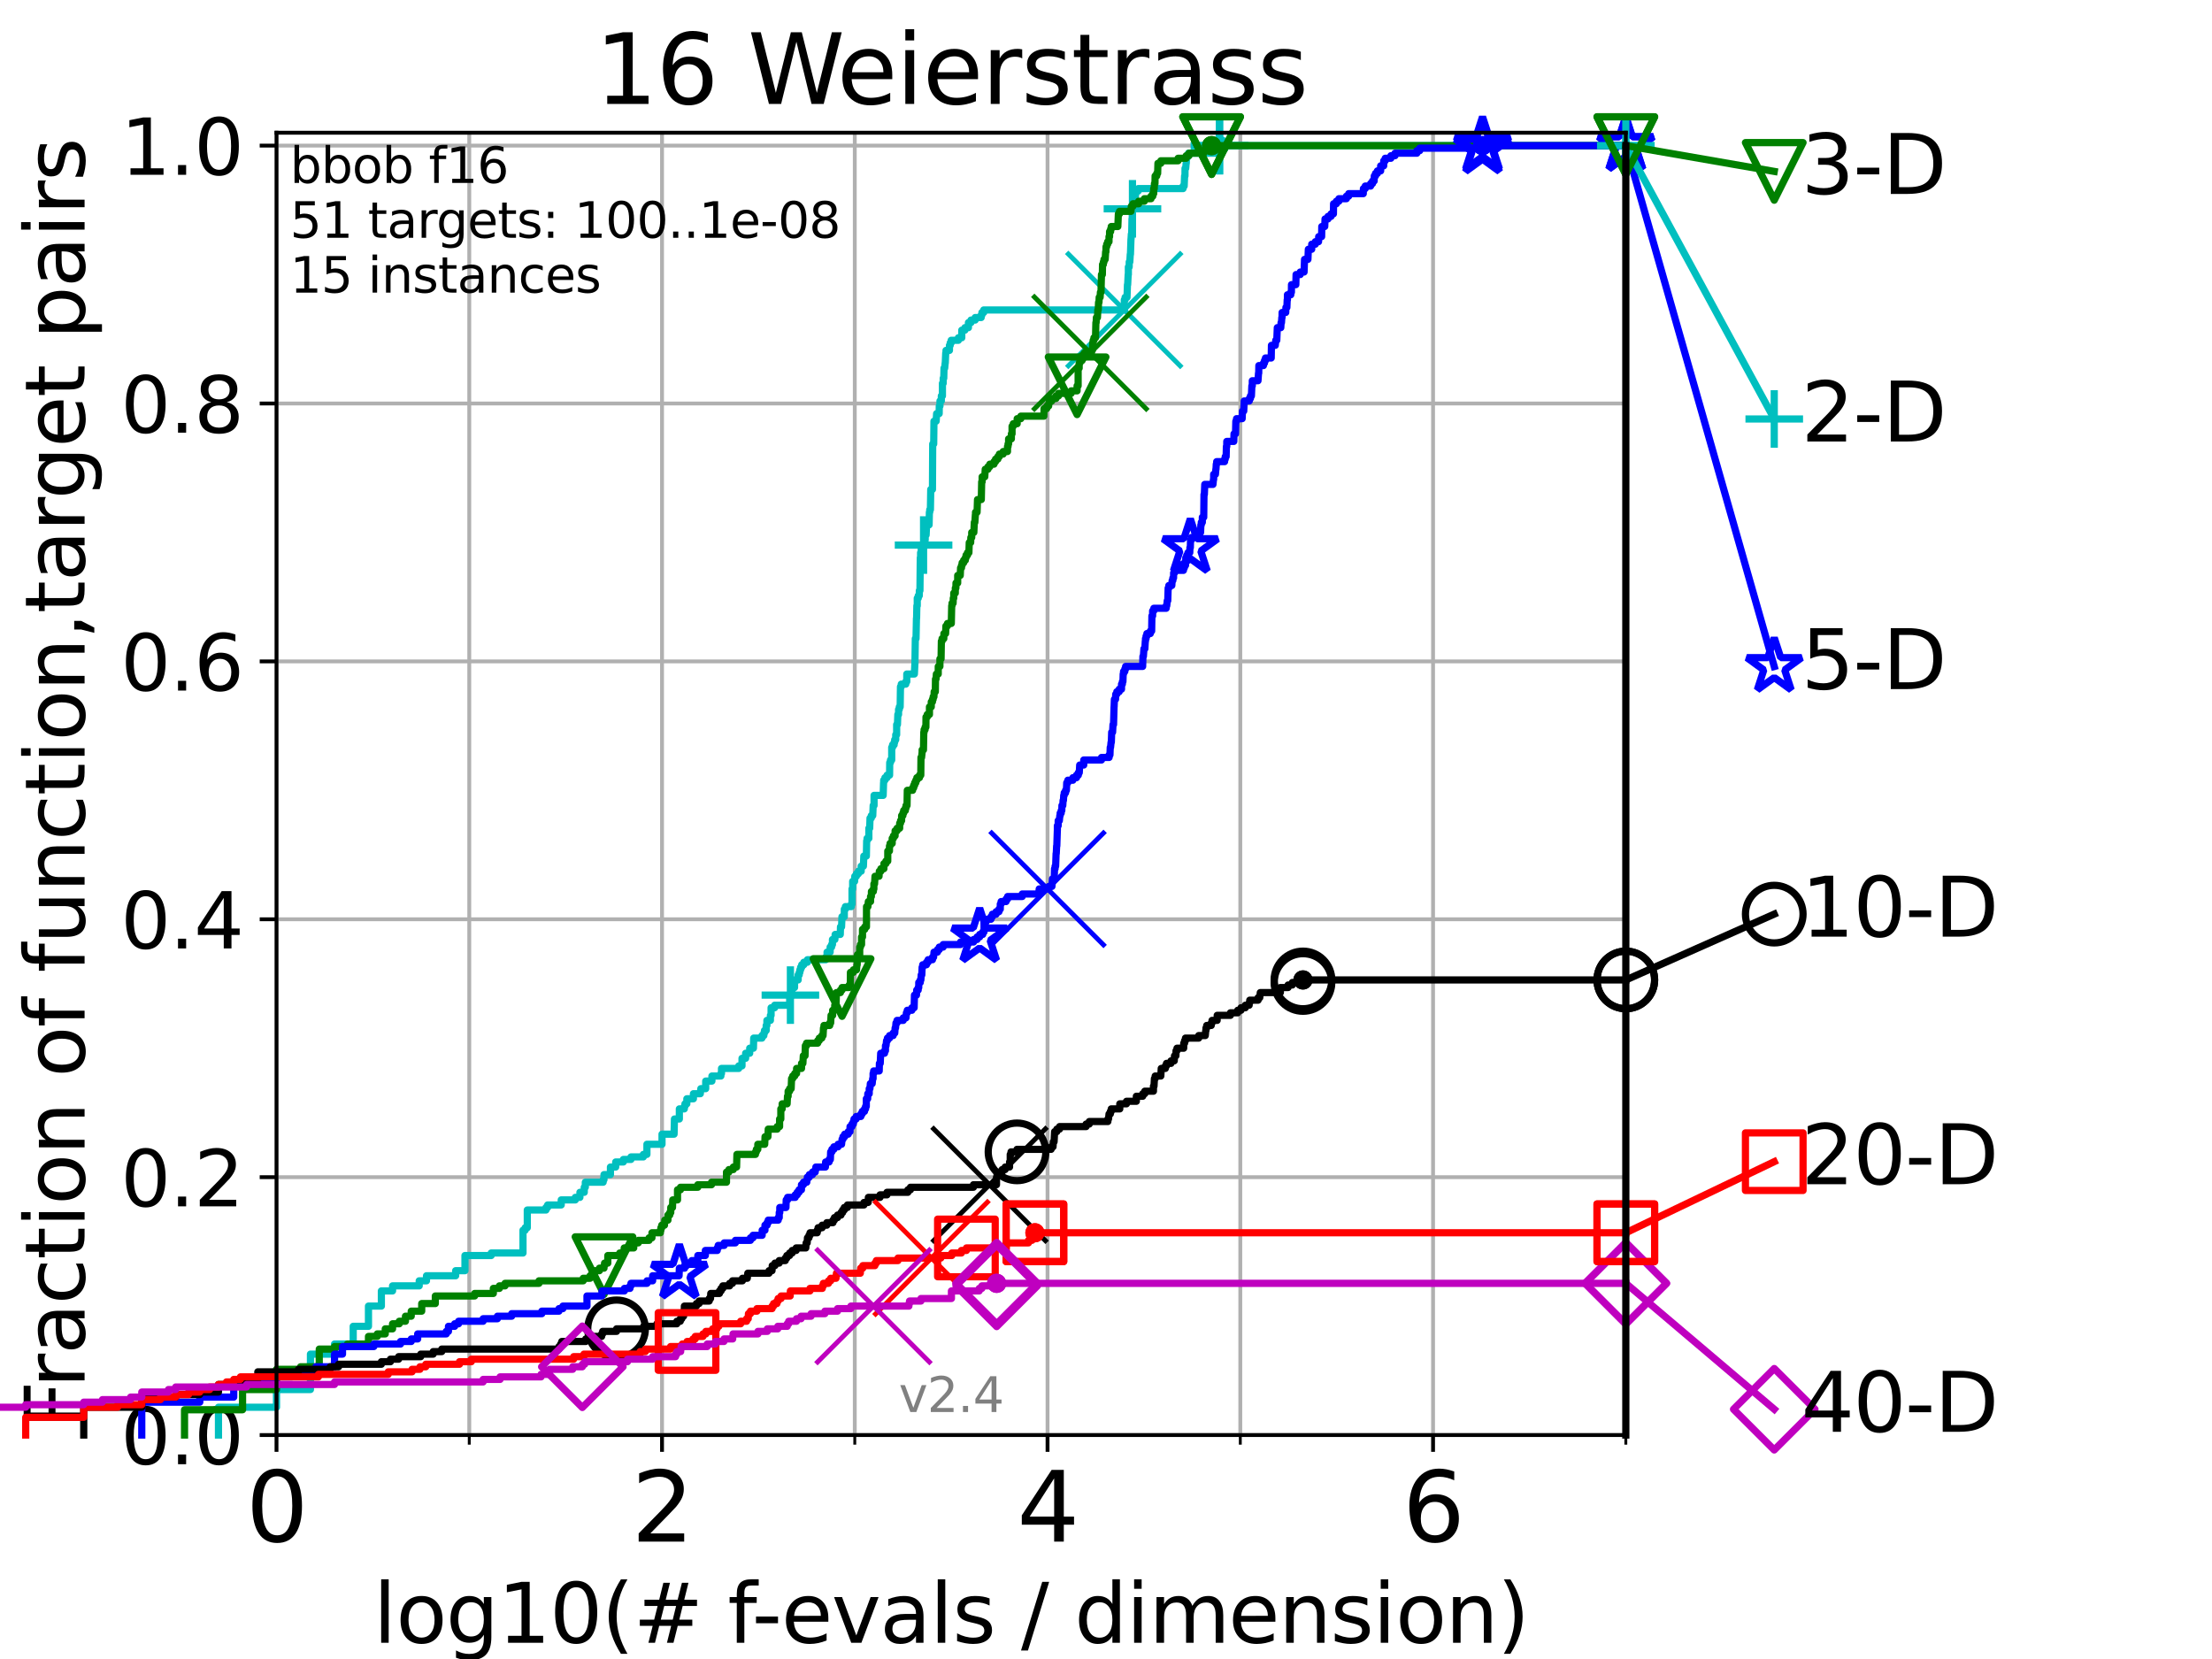 <?xml version="1.0" encoding="utf-8" standalone="no"?>
<!DOCTYPE svg PUBLIC "-//W3C//DTD SVG 1.1//EN"
  "http://www.w3.org/Graphics/SVG/1.1/DTD/svg11.dtd">
<svg height="345.6pt" version="1.1" viewBox="0 0 460.8 345.6" width="460.8pt" xmlns="http://www.w3.org/2000/svg" xmlns:xlink="http://www.w3.org/1999/xlink">
 <defs>
  <style type="text/css">*{stroke-linecap:butt;stroke-linejoin:round;}</style>
 </defs>
 <g id="figure_1">
  <g id="patch_1">
   <path d="M 0 345.6 
L 460.8 345.6 
L 460.8 0 
L 0 0 
z
" style="fill:#ffffff;"/>
  </g>
  <g id="axes_1">
   <g id="patch_2">
    <path d="M 57.6 298.944 
L 338.688 298.944 
L 338.688 27.648 
L 57.6 27.648 
z
" style="fill:#ffffff;"/>
   </g>
   <g id="matplotlib.axis_1">
    <g id="xtick_1">
     <g id="line2d_1">
      <path clip-path="url(#p906b015193)" d="M 57.6 298.944 
L 57.6 27.648 
" style="fill:none;stroke:#b0b0b0;stroke-linecap:square;stroke-width:0.8;"/>
     </g>
     <g id="line2d_2">
      <defs>
       <path d="M 0 0 
L 0 3.5 
" id="m52834037e0" style="stroke:#000000;stroke-width:0.8;"/>
      </defs>
      <g>
       <use style="stroke:#000000;stroke-width:0.8;" x="57.6" xlink:href="#m52834037e0" y="298.944"/>
      </g>
     </g>
     <g id="text_1">
      <!-- 0 -->
      <g transform="translate(51.237 321.141)scale(0.2 -0.2)">
       <defs>
        <path d="M 2034 4250 
Q 1547 4250 1301 3770 
Q 1056 3291 1056 2328 
Q 1056 1369 1301 889 
Q 1547 409 2034 409 
Q 2525 409 2770 889 
Q 3016 1369 3016 2328 
Q 3016 3291 2770 3770 
Q 2525 4250 2034 4250 
z
M 2034 4750 
Q 2819 4750 3233 4129 
Q 3647 3509 3647 2328 
Q 3647 1150 3233 529 
Q 2819 -91 2034 -91 
Q 1250 -91 836 529 
Q 422 1150 422 2328 
Q 422 3509 836 4129 
Q 1250 4750 2034 4750 
z
" id="DejaVuSans-30" transform="scale(0.016)"/>
       </defs>
       <use xlink:href="#DejaVuSans-30"/>
      </g>
     </g>
    </g>
    <g id="xtick_2">
     <g id="line2d_3">
      <path clip-path="url(#p906b015193)" d="M 137.911 298.944 
L 137.911 27.648 
" style="fill:none;stroke:#b0b0b0;stroke-linecap:square;stroke-width:0.8;"/>
     </g>
     <g id="line2d_4">
      <g>
       <use style="stroke:#000000;stroke-width:0.8;" x="137.911" xlink:href="#m52834037e0" y="298.944"/>
      </g>
     </g>
     <g id="text_2">
      <!-- 2 -->
      <g transform="translate(131.548 321.141)scale(0.2 -0.2)">
       <defs>
        <path d="M 1228 531 
L 3431 531 
L 3431 0 
L 469 0 
L 469 531 
Q 828 903 1448 1529 
Q 2069 2156 2228 2338 
Q 2531 2678 2651 2914 
Q 2772 3150 2772 3378 
Q 2772 3750 2511 3984 
Q 2250 4219 1831 4219 
Q 1534 4219 1204 4116 
Q 875 4013 500 3803 
L 500 4441 
Q 881 4594 1212 4672 
Q 1544 4750 1819 4750 
Q 2544 4750 2975 4387 
Q 3406 4025 3406 3419 
Q 3406 3131 3298 2873 
Q 3191 2616 2906 2266 
Q 2828 2175 2409 1742 
Q 1991 1309 1228 531 
z
" id="DejaVuSans-32" transform="scale(0.016)"/>
       </defs>
       <use xlink:href="#DejaVuSans-32"/>
      </g>
     </g>
    </g>
    <g id="xtick_3">
     <g id="line2d_5">
      <path clip-path="url(#p906b015193)" d="M 218.222 298.944 
L 218.222 27.648 
" style="fill:none;stroke:#b0b0b0;stroke-linecap:square;stroke-width:0.8;"/>
     </g>
     <g id="line2d_6">
      <g>
       <use style="stroke:#000000;stroke-width:0.8;" x="218.222" xlink:href="#m52834037e0" y="298.944"/>
      </g>
     </g>
     <g id="text_3">
      <!-- 4 -->
      <g transform="translate(211.859 321.141)scale(0.2 -0.2)">
       <defs>
        <path d="M 2419 4116 
L 825 1625 
L 2419 1625 
L 2419 4116 
z
M 2253 4666 
L 3047 4666 
L 3047 1625 
L 3713 1625 
L 3713 1100 
L 3047 1100 
L 3047 0 
L 2419 0 
L 2419 1100 
L 313 1100 
L 313 1709 
L 2253 4666 
z
" id="DejaVuSans-34" transform="scale(0.016)"/>
       </defs>
       <use xlink:href="#DejaVuSans-34"/>
      </g>
     </g>
    </g>
    <g id="xtick_4">
     <g id="line2d_7">
      <path clip-path="url(#p906b015193)" d="M 298.533 298.944 
L 298.533 27.648 
" style="fill:none;stroke:#b0b0b0;stroke-linecap:square;stroke-width:0.8;"/>
     </g>
     <g id="line2d_8">
      <g>
       <use style="stroke:#000000;stroke-width:0.8;" x="298.533" xlink:href="#m52834037e0" y="298.944"/>
      </g>
     </g>
     <g id="text_4">
      <!-- 6 -->
      <g transform="translate(292.17 321.141)scale(0.2 -0.2)">
       <defs>
        <path d="M 2113 2584 
Q 1688 2584 1439 2293 
Q 1191 2003 1191 1497 
Q 1191 994 1439 701 
Q 1688 409 2113 409 
Q 2538 409 2786 701 
Q 3034 994 3034 1497 
Q 3034 2003 2786 2293 
Q 2538 2584 2113 2584 
z
M 3366 4563 
L 3366 3988 
Q 3128 4100 2886 4159 
Q 2644 4219 2406 4219 
Q 1781 4219 1451 3797 
Q 1122 3375 1075 2522 
Q 1259 2794 1537 2939 
Q 1816 3084 2150 3084 
Q 2853 3084 3261 2657 
Q 3669 2231 3669 1497 
Q 3669 778 3244 343 
Q 2819 -91 2113 -91 
Q 1303 -91 875 529 
Q 447 1150 447 2328 
Q 447 3434 972 4092 
Q 1497 4750 2381 4750 
Q 2619 4750 2861 4703 
Q 3103 4656 3366 4563 
z
" id="DejaVuSans-36" transform="scale(0.016)"/>
       </defs>
       <use xlink:href="#DejaVuSans-36"/>
      </g>
     </g>
    </g>
    <g id="xtick_5">
     <g id="line2d_9">
      <path clip-path="url(#p906b015193)" d="M 97.755 298.944 
L 97.755 27.648 
" style="fill:none;stroke:#b0b0b0;stroke-linecap:square;stroke-width:0.8;"/>
     </g>
     <g id="line2d_10">
      <defs>
       <path d="M 0 0 
L 0 2 
" id="me62bff12a0" style="stroke:#000000;stroke-width:0.6;"/>
      </defs>
      <g>
       <use style="stroke:#000000;stroke-width:0.6;" x="97.755" xlink:href="#me62bff12a0" y="298.944"/>
      </g>
     </g>
    </g>
    <g id="xtick_6">
     <g id="line2d_11">
      <path clip-path="url(#p906b015193)" d="M 178.066 298.944 
L 178.066 27.648 
" style="fill:none;stroke:#b0b0b0;stroke-linecap:square;stroke-width:0.8;"/>
     </g>
     <g id="line2d_12">
      <g>
       <use style="stroke:#000000;stroke-width:0.6;" x="178.066" xlink:href="#me62bff12a0" y="298.944"/>
      </g>
     </g>
    </g>
    <g id="xtick_7">
     <g id="line2d_13">
      <path clip-path="url(#p906b015193)" d="M 258.377 298.944 
L 258.377 27.648 
" style="fill:none;stroke:#b0b0b0;stroke-linecap:square;stroke-width:0.8;"/>
     </g>
     <g id="line2d_14">
      <g>
       <use style="stroke:#000000;stroke-width:0.6;" x="258.377" xlink:href="#me62bff12a0" y="298.944"/>
      </g>
     </g>
    </g>
    <g id="xtick_8">
     <g id="line2d_15">
      <path clip-path="url(#p906b015193)" d="M 338.688 298.944 
L 338.688 27.648 
" style="fill:none;stroke:#b0b0b0;stroke-linecap:square;stroke-width:0.8;"/>
     </g>
     <g id="line2d_16">
      <g>
       <use style="stroke:#000000;stroke-width:0.6;" x="338.688" xlink:href="#me62bff12a0" y="298.944"/>
      </g>
     </g>
    </g>
    <g id="text_5">
     <!-- log10(# f-evals / dimension) -->
     <g transform="translate(77.764 342.218)scale(0.17 -0.17)">
      <defs>
       <path d="M 603 4863 
L 1178 4863 
L 1178 0 
L 603 0 
L 603 4863 
z
" id="DejaVuSans-6c" transform="scale(0.016)"/>
       <path d="M 1959 3097 
Q 1497 3097 1228 2736 
Q 959 2375 959 1747 
Q 959 1119 1226 758 
Q 1494 397 1959 397 
Q 2419 397 2687 759 
Q 2956 1122 2956 1747 
Q 2956 2369 2687 2733 
Q 2419 3097 1959 3097 
z
M 1959 3584 
Q 2709 3584 3137 3096 
Q 3566 2609 3566 1747 
Q 3566 888 3137 398 
Q 2709 -91 1959 -91 
Q 1206 -91 779 398 
Q 353 888 353 1747 
Q 353 2609 779 3096 
Q 1206 3584 1959 3584 
z
" id="DejaVuSans-6f" transform="scale(0.016)"/>
       <path d="M 2906 1791 
Q 2906 2416 2648 2759 
Q 2391 3103 1925 3103 
Q 1463 3103 1205 2759 
Q 947 2416 947 1791 
Q 947 1169 1205 825 
Q 1463 481 1925 481 
Q 2391 481 2648 825 
Q 2906 1169 2906 1791 
z
M 3481 434 
Q 3481 -459 3084 -895 
Q 2688 -1331 1869 -1331 
Q 1566 -1331 1297 -1286 
Q 1028 -1241 775 -1147 
L 775 -588 
Q 1028 -725 1275 -790 
Q 1522 -856 1778 -856 
Q 2344 -856 2625 -561 
Q 2906 -266 2906 331 
L 2906 616 
Q 2728 306 2450 153 
Q 2172 0 1784 0 
Q 1141 0 747 490 
Q 353 981 353 1791 
Q 353 2603 747 3093 
Q 1141 3584 1784 3584 
Q 2172 3584 2450 3431 
Q 2728 3278 2906 2969 
L 2906 3500 
L 3481 3500 
L 3481 434 
z
" id="DejaVuSans-67" transform="scale(0.016)"/>
       <path d="M 794 531 
L 1825 531 
L 1825 4091 
L 703 3866 
L 703 4441 
L 1819 4666 
L 2450 4666 
L 2450 531 
L 3481 531 
L 3481 0 
L 794 0 
L 794 531 
z
" id="DejaVuSans-31" transform="scale(0.016)"/>
       <path d="M 1984 4856 
Q 1566 4138 1362 3434 
Q 1159 2731 1159 2009 
Q 1159 1288 1364 580 
Q 1569 -128 1984 -844 
L 1484 -844 
Q 1016 -109 783 600 
Q 550 1309 550 2009 
Q 550 2706 781 3412 
Q 1013 4119 1484 4856 
L 1984 4856 
z
" id="DejaVuSans-28" transform="scale(0.016)"/>
       <path d="M 3272 2816 
L 2363 2816 
L 2100 1772 
L 3016 1772 
L 3272 2816 
z
M 2803 4594 
L 2478 3297 
L 3391 3297 
L 3719 4594 
L 4219 4594 
L 3897 3297 
L 4872 3297 
L 4872 2816 
L 3775 2816 
L 3519 1772 
L 4513 1772 
L 4513 1294 
L 3397 1294 
L 3072 0 
L 2572 0 
L 2894 1294 
L 1978 1294 
L 1656 0 
L 1153 0 
L 1478 1294 
L 494 1294 
L 494 1772 
L 1594 1772 
L 1856 2816 
L 850 2816 
L 850 3297 
L 1978 3297 
L 2297 4594 
L 2803 4594 
z
" id="DejaVuSans-23" transform="scale(0.016)"/>
       <path id="DejaVuSans-20" transform="scale(0.016)"/>
       <path d="M 2375 4863 
L 2375 4384 
L 1825 4384 
Q 1516 4384 1395 4259 
Q 1275 4134 1275 3809 
L 1275 3500 
L 2222 3500 
L 2222 3053 
L 1275 3053 
L 1275 0 
L 697 0 
L 697 3053 
L 147 3053 
L 147 3500 
L 697 3500 
L 697 3744 
Q 697 4328 969 4595 
Q 1241 4863 1831 4863 
L 2375 4863 
z
" id="DejaVuSans-66" transform="scale(0.016)"/>
       <path d="M 313 2009 
L 1997 2009 
L 1997 1497 
L 313 1497 
L 313 2009 
z
" id="DejaVuSans-2d" transform="scale(0.016)"/>
       <path d="M 3597 1894 
L 3597 1613 
L 953 1613 
Q 991 1019 1311 708 
Q 1631 397 2203 397 
Q 2534 397 2845 478 
Q 3156 559 3463 722 
L 3463 178 
Q 3153 47 2828 -22 
Q 2503 -91 2169 -91 
Q 1331 -91 842 396 
Q 353 884 353 1716 
Q 353 2575 817 3079 
Q 1281 3584 2069 3584 
Q 2775 3584 3186 3129 
Q 3597 2675 3597 1894 
z
M 3022 2063 
Q 3016 2534 2758 2815 
Q 2500 3097 2075 3097 
Q 1594 3097 1305 2825 
Q 1016 2553 972 2059 
L 3022 2063 
z
" id="DejaVuSans-65" transform="scale(0.016)"/>
       <path d="M 191 3500 
L 800 3500 
L 1894 563 
L 2988 3500 
L 3597 3500 
L 2284 0 
L 1503 0 
L 191 3500 
z
" id="DejaVuSans-76" transform="scale(0.016)"/>
       <path d="M 2194 1759 
Q 1497 1759 1228 1600 
Q 959 1441 959 1056 
Q 959 750 1161 570 
Q 1363 391 1709 391 
Q 2188 391 2477 730 
Q 2766 1069 2766 1631 
L 2766 1759 
L 2194 1759 
z
M 3341 1997 
L 3341 0 
L 2766 0 
L 2766 531 
Q 2569 213 2275 61 
Q 1981 -91 1556 -91 
Q 1019 -91 701 211 
Q 384 513 384 1019 
Q 384 1609 779 1909 
Q 1175 2209 1959 2209 
L 2766 2209 
L 2766 2266 
Q 2766 2663 2505 2880 
Q 2244 3097 1772 3097 
Q 1472 3097 1187 3025 
Q 903 2953 641 2809 
L 641 3341 
Q 956 3463 1253 3523 
Q 1550 3584 1831 3584 
Q 2591 3584 2966 3190 
Q 3341 2797 3341 1997 
z
" id="DejaVuSans-61" transform="scale(0.016)"/>
       <path d="M 2834 3397 
L 2834 2853 
Q 2591 2978 2328 3040 
Q 2066 3103 1784 3103 
Q 1356 3103 1142 2972 
Q 928 2841 928 2578 
Q 928 2378 1081 2264 
Q 1234 2150 1697 2047 
L 1894 2003 
Q 2506 1872 2764 1633 
Q 3022 1394 3022 966 
Q 3022 478 2636 193 
Q 2250 -91 1575 -91 
Q 1294 -91 989 -36 
Q 684 19 347 128 
L 347 722 
Q 666 556 975 473 
Q 1284 391 1588 391 
Q 1994 391 2212 530 
Q 2431 669 2431 922 
Q 2431 1156 2273 1281 
Q 2116 1406 1581 1522 
L 1381 1569 
Q 847 1681 609 1914 
Q 372 2147 372 2553 
Q 372 3047 722 3315 
Q 1072 3584 1716 3584 
Q 2034 3584 2315 3537 
Q 2597 3491 2834 3397 
z
" id="DejaVuSans-73" transform="scale(0.016)"/>
       <path d="M 1625 4666 
L 2156 4666 
L 531 -594 
L 0 -594 
L 1625 4666 
z
" id="DejaVuSans-2f" transform="scale(0.016)"/>
       <path d="M 2906 2969 
L 2906 4863 
L 3481 4863 
L 3481 0 
L 2906 0 
L 2906 525 
Q 2725 213 2448 61 
Q 2172 -91 1784 -91 
Q 1150 -91 751 415 
Q 353 922 353 1747 
Q 353 2572 751 3078 
Q 1150 3584 1784 3584 
Q 2172 3584 2448 3432 
Q 2725 3281 2906 2969 
z
M 947 1747 
Q 947 1113 1208 752 
Q 1469 391 1925 391 
Q 2381 391 2643 752 
Q 2906 1113 2906 1747 
Q 2906 2381 2643 2742 
Q 2381 3103 1925 3103 
Q 1469 3103 1208 2742 
Q 947 2381 947 1747 
z
" id="DejaVuSans-64" transform="scale(0.016)"/>
       <path d="M 603 3500 
L 1178 3500 
L 1178 0 
L 603 0 
L 603 3500 
z
M 603 4863 
L 1178 4863 
L 1178 4134 
L 603 4134 
L 603 4863 
z
" id="DejaVuSans-69" transform="scale(0.016)"/>
       <path d="M 3328 2828 
Q 3544 3216 3844 3400 
Q 4144 3584 4550 3584 
Q 5097 3584 5394 3201 
Q 5691 2819 5691 2113 
L 5691 0 
L 5113 0 
L 5113 2094 
Q 5113 2597 4934 2840 
Q 4756 3084 4391 3084 
Q 3944 3084 3684 2787 
Q 3425 2491 3425 1978 
L 3425 0 
L 2847 0 
L 2847 2094 
Q 2847 2600 2669 2842 
Q 2491 3084 2119 3084 
Q 1678 3084 1418 2786 
Q 1159 2488 1159 1978 
L 1159 0 
L 581 0 
L 581 3500 
L 1159 3500 
L 1159 2956 
Q 1356 3278 1631 3431 
Q 1906 3584 2284 3584 
Q 2666 3584 2933 3390 
Q 3200 3197 3328 2828 
z
" id="DejaVuSans-6d" transform="scale(0.016)"/>
       <path d="M 3513 2113 
L 3513 0 
L 2938 0 
L 2938 2094 
Q 2938 2591 2744 2837 
Q 2550 3084 2163 3084 
Q 1697 3084 1428 2787 
Q 1159 2491 1159 1978 
L 1159 0 
L 581 0 
L 581 3500 
L 1159 3500 
L 1159 2956 
Q 1366 3272 1645 3428 
Q 1925 3584 2291 3584 
Q 2894 3584 3203 3211 
Q 3513 2838 3513 2113 
z
" id="DejaVuSans-6e" transform="scale(0.016)"/>
       <path d="M 513 4856 
L 1013 4856 
Q 1481 4119 1714 3412 
Q 1947 2706 1947 2009 
Q 1947 1309 1714 600 
Q 1481 -109 1013 -844 
L 513 -844 
Q 928 -128 1133 580 
Q 1338 1288 1338 2009 
Q 1338 2731 1133 3434 
Q 928 4138 513 4856 
z
" id="DejaVuSans-29" transform="scale(0.016)"/>
      </defs>
      <use xlink:href="#DejaVuSans-6c"/>
      <use x="27.783" xlink:href="#DejaVuSans-6f"/>
      <use x="88.965" xlink:href="#DejaVuSans-67"/>
      <use x="152.441" xlink:href="#DejaVuSans-31"/>
      <use x="216.064" xlink:href="#DejaVuSans-30"/>
      <use x="279.688" xlink:href="#DejaVuSans-28"/>
      <use x="318.701" xlink:href="#DejaVuSans-23"/>
      <use x="402.49" xlink:href="#DejaVuSans-20"/>
      <use x="434.277" xlink:href="#DejaVuSans-66"/>
      <use x="463.982" xlink:href="#DejaVuSans-2d"/>
      <use x="500.066" xlink:href="#DejaVuSans-65"/>
      <use x="561.59" xlink:href="#DejaVuSans-76"/>
      <use x="620.77" xlink:href="#DejaVuSans-61"/>
      <use x="682.049" xlink:href="#DejaVuSans-6c"/>
      <use x="709.832" xlink:href="#DejaVuSans-73"/>
      <use x="761.932" xlink:href="#DejaVuSans-20"/>
      <use x="793.719" xlink:href="#DejaVuSans-2f"/>
      <use x="827.41" xlink:href="#DejaVuSans-20"/>
      <use x="859.197" xlink:href="#DejaVuSans-64"/>
      <use x="922.674" xlink:href="#DejaVuSans-69"/>
      <use x="950.457" xlink:href="#DejaVuSans-6d"/>
      <use x="1047.869" xlink:href="#DejaVuSans-65"/>
      <use x="1109.393" xlink:href="#DejaVuSans-6e"/>
      <use x="1172.771" xlink:href="#DejaVuSans-73"/>
      <use x="1224.871" xlink:href="#DejaVuSans-69"/>
      <use x="1252.654" xlink:href="#DejaVuSans-6f"/>
      <use x="1313.836" xlink:href="#DejaVuSans-6e"/>
      <use x="1377.215" xlink:href="#DejaVuSans-29"/>
     </g>
    </g>
   </g>
   <g id="matplotlib.axis_2">
    <g id="ytick_1">
     <g id="line2d_17">
      <path clip-path="url(#p906b015193)" d="M 57.6 298.944 
L 338.688 298.944 
" style="fill:none;stroke:#b0b0b0;stroke-linecap:square;stroke-width:0.8;"/>
     </g>
     <g id="line2d_18">
      <defs>
       <path d="M 0 0 
L -3.5 0 
" id="m2c6c77b27c" style="stroke:#000000;stroke-width:0.8;"/>
      </defs>
      <g>
       <use style="stroke:#000000;stroke-width:0.8;" x="57.6" xlink:href="#m2c6c77b27c" y="298.944"/>
      </g>
     </g>
     <g id="text_6">
      <!-- 0.0 -->
      <g transform="translate(25.155 305.023)scale(0.16 -0.16)">
       <defs>
        <path d="M 684 794 
L 1344 794 
L 1344 0 
L 684 0 
L 684 794 
z
" id="DejaVuSans-2e" transform="scale(0.016)"/>
       </defs>
       <use xlink:href="#DejaVuSans-30"/>
       <use x="63.623" xlink:href="#DejaVuSans-2e"/>
       <use x="95.41" xlink:href="#DejaVuSans-30"/>
      </g>
     </g>
    </g>
    <g id="ytick_2">
     <g id="line2d_19">
      <path clip-path="url(#p906b015193)" d="M 57.6 245.222 
L 338.688 245.222 
" style="fill:none;stroke:#b0b0b0;stroke-linecap:square;stroke-width:0.8;"/>
     </g>
     <g id="line2d_20">
      <g>
       <use style="stroke:#000000;stroke-width:0.8;" x="57.6" xlink:href="#m2c6c77b27c" y="245.222"/>
      </g>
     </g>
     <g id="text_7">
      <!-- 0.2 -->
      <g transform="translate(25.155 251.301)scale(0.16 -0.16)">
       <use xlink:href="#DejaVuSans-30"/>
       <use x="63.623" xlink:href="#DejaVuSans-2e"/>
       <use x="95.41" xlink:href="#DejaVuSans-32"/>
      </g>
     </g>
    </g>
    <g id="ytick_3">
     <g id="line2d_21">
      <path clip-path="url(#p906b015193)" d="M 57.6 191.5 
L 338.688 191.5 
" style="fill:none;stroke:#b0b0b0;stroke-linecap:square;stroke-width:0.8;"/>
     </g>
     <g id="line2d_22">
      <g>
       <use style="stroke:#000000;stroke-width:0.8;" x="57.6" xlink:href="#m2c6c77b27c" y="191.5"/>
      </g>
     </g>
     <g id="text_8">
      <!-- 0.4 -->
      <g transform="translate(25.155 197.579)scale(0.16 -0.16)">
       <use xlink:href="#DejaVuSans-30"/>
       <use x="63.623" xlink:href="#DejaVuSans-2e"/>
       <use x="95.41" xlink:href="#DejaVuSans-34"/>
      </g>
     </g>
    </g>
    <g id="ytick_4">
     <g id="line2d_23">
      <path clip-path="url(#p906b015193)" d="M 57.6 137.778 
L 338.688 137.778 
" style="fill:none;stroke:#b0b0b0;stroke-linecap:square;stroke-width:0.8;"/>
     </g>
     <g id="line2d_24">
      <g>
       <use style="stroke:#000000;stroke-width:0.8;" x="57.6" xlink:href="#m2c6c77b27c" y="137.778"/>
      </g>
     </g>
     <g id="text_9">
      <!-- 0.6 -->
      <g transform="translate(25.155 143.857)scale(0.16 -0.16)">
       <use xlink:href="#DejaVuSans-30"/>
       <use x="63.623" xlink:href="#DejaVuSans-2e"/>
       <use x="95.41" xlink:href="#DejaVuSans-36"/>
      </g>
     </g>
    </g>
    <g id="ytick_5">
     <g id="line2d_25">
      <path clip-path="url(#p906b015193)" d="M 57.6 84.056 
L 338.688 84.056 
" style="fill:none;stroke:#b0b0b0;stroke-linecap:square;stroke-width:0.8;"/>
     </g>
     <g id="line2d_26">
      <g>
       <use style="stroke:#000000;stroke-width:0.8;" x="57.6" xlink:href="#m2c6c77b27c" y="84.056"/>
      </g>
     </g>
     <g id="text_10">
      <!-- 0.8 -->
      <g transform="translate(25.155 90.135)scale(0.16 -0.16)">
       <defs>
        <path d="M 2034 2216 
Q 1584 2216 1326 1975 
Q 1069 1734 1069 1313 
Q 1069 891 1326 650 
Q 1584 409 2034 409 
Q 2484 409 2743 651 
Q 3003 894 3003 1313 
Q 3003 1734 2745 1975 
Q 2488 2216 2034 2216 
z
M 1403 2484 
Q 997 2584 770 2862 
Q 544 3141 544 3541 
Q 544 4100 942 4425 
Q 1341 4750 2034 4750 
Q 2731 4750 3128 4425 
Q 3525 4100 3525 3541 
Q 3525 3141 3298 2862 
Q 3072 2584 2669 2484 
Q 3125 2378 3379 2068 
Q 3634 1759 3634 1313 
Q 3634 634 3220 271 
Q 2806 -91 2034 -91 
Q 1263 -91 848 271 
Q 434 634 434 1313 
Q 434 1759 690 2068 
Q 947 2378 1403 2484 
z
M 1172 3481 
Q 1172 3119 1398 2916 
Q 1625 2713 2034 2713 
Q 2441 2713 2670 2916 
Q 2900 3119 2900 3481 
Q 2900 3844 2670 4047 
Q 2441 4250 2034 4250 
Q 1625 4250 1398 4047 
Q 1172 3844 1172 3481 
z
" id="DejaVuSans-38" transform="scale(0.016)"/>
       </defs>
       <use xlink:href="#DejaVuSans-30"/>
       <use x="63.623" xlink:href="#DejaVuSans-2e"/>
       <use x="95.41" xlink:href="#DejaVuSans-38"/>
      </g>
     </g>
    </g>
    <g id="ytick_6">
     <g id="line2d_27">
      <path clip-path="url(#p906b015193)" d="M 57.6 30.334 
L 338.688 30.334 
" style="fill:none;stroke:#b0b0b0;stroke-linecap:square;stroke-width:0.8;"/>
     </g>
     <g id="line2d_28">
      <g>
       <use style="stroke:#000000;stroke-width:0.8;" x="57.6" xlink:href="#m2c6c77b27c" y="30.334"/>
      </g>
     </g>
     <g id="text_11">
      <!-- 1.0 -->
      <g transform="translate(25.155 36.413)scale(0.16 -0.16)">
       <use xlink:href="#DejaVuSans-31"/>
       <use x="63.623" xlink:href="#DejaVuSans-2e"/>
       <use x="95.41" xlink:href="#DejaVuSans-30"/>
      </g>
     </g>
    </g>
    <g id="text_12">
     <!-- Fraction of function,target pairs -->
     <g transform="translate(17.62 297.681)rotate(-90)scale(0.17 -0.17)">
      <defs>
       <path d="M 628 4666 
L 3309 4666 
L 3309 4134 
L 1259 4134 
L 1259 2759 
L 3109 2759 
L 3109 2228 
L 1259 2228 
L 1259 0 
L 628 0 
L 628 4666 
z
" id="DejaVuSans-46" transform="scale(0.016)"/>
       <path d="M 2631 2963 
Q 2534 3019 2420 3045 
Q 2306 3072 2169 3072 
Q 1681 3072 1420 2755 
Q 1159 2438 1159 1844 
L 1159 0 
L 581 0 
L 581 3500 
L 1159 3500 
L 1159 2956 
Q 1341 3275 1631 3429 
Q 1922 3584 2338 3584 
Q 2397 3584 2469 3576 
Q 2541 3569 2628 3553 
L 2631 2963 
z
" id="DejaVuSans-72" transform="scale(0.016)"/>
       <path d="M 3122 3366 
L 3122 2828 
Q 2878 2963 2633 3030 
Q 2388 3097 2138 3097 
Q 1578 3097 1268 2742 
Q 959 2388 959 1747 
Q 959 1106 1268 751 
Q 1578 397 2138 397 
Q 2388 397 2633 464 
Q 2878 531 3122 666 
L 3122 134 
Q 2881 22 2623 -34 
Q 2366 -91 2075 -91 
Q 1284 -91 818 406 
Q 353 903 353 1747 
Q 353 2603 823 3093 
Q 1294 3584 2113 3584 
Q 2378 3584 2631 3529 
Q 2884 3475 3122 3366 
z
" id="DejaVuSans-63" transform="scale(0.016)"/>
       <path d="M 1172 4494 
L 1172 3500 
L 2356 3500 
L 2356 3053 
L 1172 3053 
L 1172 1153 
Q 1172 725 1289 603 
Q 1406 481 1766 481 
L 2356 481 
L 2356 0 
L 1766 0 
Q 1100 0 847 248 
Q 594 497 594 1153 
L 594 3053 
L 172 3053 
L 172 3500 
L 594 3500 
L 594 4494 
L 1172 4494 
z
" id="DejaVuSans-74" transform="scale(0.016)"/>
       <path d="M 544 1381 
L 544 3500 
L 1119 3500 
L 1119 1403 
Q 1119 906 1312 657 
Q 1506 409 1894 409 
Q 2359 409 2629 706 
Q 2900 1003 2900 1516 
L 2900 3500 
L 3475 3500 
L 3475 0 
L 2900 0 
L 2900 538 
Q 2691 219 2414 64 
Q 2138 -91 1772 -91 
Q 1169 -91 856 284 
Q 544 659 544 1381 
z
M 1991 3584 
L 1991 3584 
z
" id="DejaVuSans-75" transform="scale(0.016)"/>
       <path d="M 750 794 
L 1409 794 
L 1409 256 
L 897 -744 
L 494 -744 
L 750 256 
L 750 794 
z
" id="DejaVuSans-2c" transform="scale(0.016)"/>
       <path d="M 1159 525 
L 1159 -1331 
L 581 -1331 
L 581 3500 
L 1159 3500 
L 1159 2969 
Q 1341 3281 1617 3432 
Q 1894 3584 2278 3584 
Q 2916 3584 3314 3078 
Q 3713 2572 3713 1747 
Q 3713 922 3314 415 
Q 2916 -91 2278 -91 
Q 1894 -91 1617 61 
Q 1341 213 1159 525 
z
M 3116 1747 
Q 3116 2381 2855 2742 
Q 2594 3103 2138 3103 
Q 1681 3103 1420 2742 
Q 1159 2381 1159 1747 
Q 1159 1113 1420 752 
Q 1681 391 2138 391 
Q 2594 391 2855 752 
Q 3116 1113 3116 1747 
z
" id="DejaVuSans-70" transform="scale(0.016)"/>
      </defs>
      <use xlink:href="#DejaVuSans-46"/>
      <use x="50.27" xlink:href="#DejaVuSans-72"/>
      <use x="91.383" xlink:href="#DejaVuSans-61"/>
      <use x="152.662" xlink:href="#DejaVuSans-63"/>
      <use x="207.643" xlink:href="#DejaVuSans-74"/>
      <use x="246.852" xlink:href="#DejaVuSans-69"/>
      <use x="274.635" xlink:href="#DejaVuSans-6f"/>
      <use x="335.816" xlink:href="#DejaVuSans-6e"/>
      <use x="399.195" xlink:href="#DejaVuSans-20"/>
      <use x="430.982" xlink:href="#DejaVuSans-6f"/>
      <use x="492.164" xlink:href="#DejaVuSans-66"/>
      <use x="527.369" xlink:href="#DejaVuSans-20"/>
      <use x="559.156" xlink:href="#DejaVuSans-66"/>
      <use x="594.361" xlink:href="#DejaVuSans-75"/>
      <use x="657.74" xlink:href="#DejaVuSans-6e"/>
      <use x="721.119" xlink:href="#DejaVuSans-63"/>
      <use x="776.1" xlink:href="#DejaVuSans-74"/>
      <use x="815.309" xlink:href="#DejaVuSans-69"/>
      <use x="843.092" xlink:href="#DejaVuSans-6f"/>
      <use x="904.273" xlink:href="#DejaVuSans-6e"/>
      <use x="967.652" xlink:href="#DejaVuSans-2c"/>
      <use x="999.439" xlink:href="#DejaVuSans-74"/>
      <use x="1038.648" xlink:href="#DejaVuSans-61"/>
      <use x="1099.928" xlink:href="#DejaVuSans-72"/>
      <use x="1139.291" xlink:href="#DejaVuSans-67"/>
      <use x="1202.768" xlink:href="#DejaVuSans-65"/>
      <use x="1264.291" xlink:href="#DejaVuSans-74"/>
      <use x="1303.5" xlink:href="#DejaVuSans-20"/>
      <use x="1335.287" xlink:href="#DejaVuSans-70"/>
      <use x="1398.764" xlink:href="#DejaVuSans-61"/>
      <use x="1460.043" xlink:href="#DejaVuSans-69"/>
      <use x="1487.826" xlink:href="#DejaVuSans-72"/>
      <use x="1528.939" xlink:href="#DejaVuSans-73"/>
     </g>
    </g>
   </g>
   <g id="line2d_29">
    <defs>
     <path d="M 0 1.5 
C 0.398 1.5 0.779 1.342 1.061 1.061 
C 1.342 0.779 1.5 0.398 1.5 0 
C 1.5 -0.398 1.342 -0.779 1.061 -1.061 
C 0.779 -1.342 0.398 -1.5 0 -1.5 
C -0.398 -1.5 -0.779 -1.342 -1.061 -1.061 
C -1.342 -0.779 -1.5 -0.398 -1.5 0 
C -1.5 0.398 -1.342 0.779 -1.061 1.061 
C -0.779 1.342 -0.398 1.5 0 1.5 
z
" id="m0ca5e56ba7" style="stroke:#00bfbf;"/>
    </defs>
    <g>
     <use style="fill:#00bfbf;stroke:#00bfbf;" x="254.055" xlink:href="#m0ca5e56ba7" y="30.334"/>
     <use style="fill:#00bfbf;stroke:#00bfbf;" x="254.055" xlink:href="#m0ca5e56ba7" y="30.334"/>
    </g>
   </g>
   <g id="line2d_30">
    <path d="M 45.512 298.944 
L 45.512 293.15 
L 57.6 293.15 
L 57.6 289.464 
L 64.671 289.464 
L 64.671 282.09 
L 69.688 282.09 
L 69.688 279.983 
L 73.579 279.983 
L 73.579 276.296 
L 76.759 276.296 
L 76.759 272.083 
L 79.447 272.083 
L 79.447 268.923 
L 81.776 268.923 
L 81.776 267.87 
L 87.33 267.87 
L 87.33 266.816 
L 88.847 266.816 
L 88.847 265.763 
L 94.921 265.763 
L 94.921 264.709 
L 96.861 264.709 
L 96.861 261.549 
L 102.331 261.549 
L 102.331 261.023 
L 108.949 261.023 
L 108.949 256.282 
L 109.402 256.282 
L 109.402 255.756 
L 109.843 255.756 
L 109.843 252.069 
L 113.735 252.069 
L 113.735 251.542 
L 114.08 251.542 
L 114.08 251.016 
L 116.914 251.016 
L 116.914 249.962 
L 119.85 249.962 
L 119.85 249.436 
L 120.806 249.436 
L 120.806 248.382 
L 121.712 248.382 
L 121.712 247.329 
L 121.931 247.329 
L 121.931 246.275 
L 125.648 246.275 
L 125.648 245.749 
L 125.823 245.749 
L 125.823 244.695 
L 127.165 244.695 
L 127.165 243.115 
L 128.26 243.115 
L 128.26 242.062 
L 129.853 242.062 
L 129.853 241.535 
L 131.44 241.535 
L 131.44 241.009 
L 134.019 241.009 
L 134.019 240.482 
L 134.766 240.482 
L 134.766 238.375 
L 137.911 238.375 
L 137.911 236.268 
L 140.424 236.268 
L 140.499 233.108 
L 141.521 233.108 
L 141.521 231.001 
L 142.553 231.001 
L 142.553 230.475 
L 142.686 230.475 
L 142.686 229.948 
L 143.08 229.948 
L 143.08 228.895 
L 144.451 228.895 
L 144.451 227.841 
L 145.888 227.841 
L 145.998 226.788 
L 147.01 226.788 
L 147.01 225.208 
L 148.306 225.208 
L 148.306 224.155 
L 150.172 224.155 
L 150.172 223.628 
L 150.301 223.628 
L 150.301 222.575 
L 153.89 222.575 
L 153.89 222.048 
L 154.574 222.048 
L 154.574 220.468 
L 155.329 220.468 
L 155.329 219.414 
L 156.175 219.414 
L 156.175 218.361 
L 156.953 218.361 
L 157.012 216.254 
L 158.732 216.254 
L 158.732 215.728 
L 159.124 215.728 
L 159.124 215.201 
L 159.253 215.201 
L 159.253 214.674 
L 159.608 214.674 
L 159.608 213.621 
L 159.758 213.621 
L 159.758 212.567 
L 160.49 212.567 
L 160.49 211.514 
L 160.633 211.514 
L 160.633 209.934 
L 161.375 209.934 
L 161.375 209.407 
L 164.505 209.407 
L 164.505 207.827 
L 164.656 207.827 
L 164.656 207.301 
L 164.955 207.301 
L 164.955 205.721 
L 165.519 205.721 
L 165.519 204.141 
L 166.272 204.141 
L 166.272 203.087 
L 166.494 203.087 
L 166.494 202.56 
L 166.629 202.56 
L 166.629 202.034 
L 166.779 202.034 
L 166.779 201.507 
L 167.011 201.507 
L 167.011 200.98 
L 167.449 200.98 
L 167.449 200.454 
L 168.202 200.454 
L 168.202 199.927 
L 172.032 199.927 
L 172.032 199.4 
L 172.289 199.4 
L 172.289 198.347 
L 172.933 198.347 
L 172.933 197.294 
L 173.234 197.294 
L 173.234 196.767 
L 173.417 196.767 
L 173.417 195.714 
L 173.922 195.714 
L 173.978 194.66 
L 175.046 194.66 
L 175.088 193.08 
L 175.314 193.08 
L 175.395 190.973 
L 175.886 190.973 
L 175.886 189.393 
L 176.112 189.393 
L 176.112 188.867 
L 177.345 188.867 
L 177.345 188.34 
L 177.49 188.34 
L 177.49 185.18 
L 177.625 185.18 
L 177.625 183.6 
L 178.031 183.6 
L 178.066 182.546 
L 178.403 182.546 
L 178.403 182.02 
L 178.809 182.02 
L 178.809 181.493 
L 179.4 181.493 
L 179.4 180.44 
L 179.863 180.44 
L 179.949 178.333 
L 180.481 178.333 
L 180.542 175.173 
L 180.625 175.173 
L 180.625 174.646 
L 180.997 174.646 
L 180.997 172.539 
L 181.173 172.539 
L 181.239 170.433 
L 181.505 170.433 
L 181.505 169.906 
L 181.811 169.906 
L 181.895 167.799 
L 182.083 167.799 
L 182.083 165.692 
L 183.978 165.692 
L 184.064 163.059 
L 184.089 163.059 
L 184.089 162.532 
L 184.347 162.532 
L 184.347 162.006 
L 184.791 162.006 
L 184.791 161.479 
L 185.317 161.479 
L 185.345 158.846 
L 185.505 158.846 
L 185.505 158.319 
L 185.76 158.319 
L 185.76 155.685 
L 185.938 155.685 
L 185.938 155.159 
L 186.263 155.159 
L 186.263 154.632 
L 186.377 154.632 
L 186.377 154.105 
L 186.597 154.105 
L 186.597 153.052 
L 186.789 153.052 
L 186.789 150.945 
L 186.957 150.945 
L 187.036 148.838 
L 187.186 148.838 
L 187.186 147.785 
L 187.341 147.785 
L 187.341 147.258 
L 187.519 147.258 
L 187.585 143.045 
L 187.751 143.045 
L 187.751 142.518 
L 188.691 142.518 
L 188.691 141.992 
L 188.898 141.992 
L 188.898 140.411 
L 190.483 140.411 
L 190.585 138.305 
L 190.598 138.305 
L 190.678 133.038 
L 190.826 133.038 
L 190.914 128.824 
L 190.943 128.824 
L 190.997 126.191 
L 191.08 126.191 
L 191.08 124.611 
L 191.293 124.611 
L 191.293 124.084 
L 191.504 124.084 
L 191.513 123.031 
L 191.641 123.031 
L 191.713 116.184 
L 191.777 116.184 
L 191.777 115.131 
L 191.907 115.131 
L 191.907 114.077 
L 192.397 114.077 
L 192.485 112.497 
L 192.735 112.497 
L 192.735 111.444 
L 192.93 111.444 
L 193.03 109.337 
L 193.55 109.337 
L 193.608 106.704 
L 193.679 106.704 
L 193.679 106.177 
L 193.821 106.177 
L 193.892 101.963 
L 194.247 101.963 
L 194.299 92.483 
L 194.507 92.483 
L 194.561 87.743 
L 195.019 87.743 
L 195.114 86.163 
L 195.648 86.163 
L 195.667 84.583 
L 195.812 84.583 
L 195.812 83.529 
L 196.097 83.529 
L 196.097 82.476 
L 196.325 82.476 
L 196.325 79.843 
L 196.483 79.843 
L 196.483 78.789 
L 196.604 78.789 
L 196.655 76.682 
L 196.796 76.682 
L 196.894 75.629 
L 196.917 75.629 
L 197.012 73.522 
L 197.073 73.522 
L 197.073 72.996 
L 197.786 72.996 
L 197.786 71.942 
L 197.946 71.942 
L 197.946 71.416 
L 198.151 71.416 
L 198.151 70.889 
L 199.647 70.889 
L 199.647 70.362 
L 200.356 70.362 
L 200.356 68.782 
L 201.007 68.782 
L 201.007 68.255 
L 201.743 68.255 
L 201.743 67.202 
L 202.273 67.202 
L 202.273 66.675 
L 203.147 66.675 
L 203.147 66.149 
L 204.397 66.149 
L 204.397 65.622 
L 204.55 65.622 
L 204.55 65.095 
L 204.928 65.095 
L 204.928 64.569 
L 234.214 64.569 
L 234.214 62.462 
L 234.382 62.462 
L 234.382 61.935 
L 234.78 61.935 
L 234.868 59.302 
L 234.914 59.302 
L 235.018 57.195 
L 235.058 57.195 
L 235.058 55.615 
L 235.229 55.615 
L 235.238 54.562 
L 235.361 54.562 
L 235.453 52.982 
L 235.493 52.982 
L 235.601 49.821 
L 235.614 49.821 
L 235.679 48.768 
L 235.748 48.768 
L 235.824 45.608 
L 235.885 45.608 
L 235.911 43.501 
L 236.083 43.501 
L 236.112 40.868 
L 236.541 40.868 
L 236.594 39.814 
L 237.103 39.814 
L 237.103 39.288 
L 246.453 39.288 
L 246.453 38.761 
L 246.685 38.761 
L 246.774 36.654 
L 246.852 36.654 
L 246.863 35.074 
L 247.003 35.074 
L 247.093 34.021 
L 247.119 34.021 
L 247.162 32.968 
L 247.271 32.968 
L 247.271 32.441 
L 247.576 32.441 
L 247.576 31.914 
L 253.839 31.914 
L 253.839 31.387 
L 254.01 31.387 
L 254.055 30.334 
L 338.688 30.334 
L 338.688 30.334 
" style="fill:none;stroke:#00bfbf;stroke-linecap:square;stroke-width:1.5;"/>
   </g>
   <g id="line2d_31">
    <defs>
     <path d="M -6 0 
L 6 0 
M 0 6 
L 0 -6 
" id="m1870329fcb" style="stroke:#00bfbf;stroke-width:1.5;"/>
    </defs>
    <g>
     <use style="fill-opacity:0;stroke:#00bfbf;stroke-width:1.5;" x="164.656" xlink:href="#m1870329fcb" y="207.301"/>
     <use style="fill-opacity:0;stroke:#00bfbf;stroke-width:1.5;" x="192.397" xlink:href="#m1870329fcb" y="113.55"/>
     <use style="fill-opacity:0;stroke:#00bfbf;stroke-width:1.5;" x="235.911" xlink:href="#m1870329fcb" y="43.501"/>
     <use style="fill-opacity:0;stroke:#00bfbf;stroke-width:1.5;" x="254.055" xlink:href="#m1870329fcb" y="30.334"/>
     <use style="fill-opacity:0;stroke:#00bfbf;stroke-width:1.5;" x="254.055" xlink:href="#m1870329fcb" y="30.334"/>
     <use style="fill-opacity:0;stroke:#00bfbf;stroke-width:1.5;" x="338.688" xlink:href="#m1870329fcb" y="30.334"/>
    </g>
   </g>
   <g id="line2d_32">
    <path style="fill:none;stroke:#00bfbf;stroke-linecap:square;stroke-width:1.5;"/>
    <g/>
   </g>
   <g id="line2d_33">
    <path clip-path="url(#p906b015193)" d="M 234.201 64.569 
" style="fill:none;stroke:#00bfbf;stroke-linecap:square;stroke-width:1.5;"/>
    <defs>
     <path d="M -12 12 
L 12 -12 
M -12 -12 
L 12 12 
" id="mb5f4a53033" style="stroke:#00bfbf;"/>
    </defs>
    <g clip-path="url(#p906b015193)">
     <use style="fill:#00bfbf;stroke:#00bfbf;" x="234.201" xlink:href="#mb5f4a53033" y="64.569"/>
    </g>
   </g>
   <g id="line2d_34">
    <defs>
     <path d="M 0 1.5 
C 0.398 1.5 0.779 1.342 1.061 1.061 
C 1.342 0.779 1.5 0.398 1.5 0 
C 1.5 -0.398 1.342 -0.779 1.061 -1.061 
C 0.779 -1.342 0.398 -1.5 0 -1.5 
C -0.398 -1.5 -0.779 -1.342 -1.061 -1.061 
C -1.342 -0.779 -1.5 -0.398 -1.5 0 
C -1.5 0.398 -1.342 0.779 -1.061 1.061 
C -0.779 1.342 -0.398 1.5 0 1.5 
z
" id="m01df0a44be" style="stroke:#008000;"/>
    </defs>
    <g>
     <use style="fill:#008000;stroke:#008000;" x="252.399" xlink:href="#m01df0a44be" y="30.334"/>
     <use style="fill:#008000;stroke:#008000;" x="252.399" xlink:href="#m01df0a44be" y="30.334"/>
    </g>
   </g>
   <g id="line2d_35">
    <path d="M 38.441 298.944 
L 38.441 293.677 
L 50.529 293.677 
L 50.529 289.464 
L 57.6 289.464 
L 57.6 285.25 
L 62.617 285.25 
L 62.617 284.723 
L 66.508 284.723 
L 66.508 281.037 
L 69.688 281.037 
L 69.688 280.51 
L 72.376 280.51 
L 72.376 279.983 
L 76.759 279.983 
L 76.759 278.403 
L 78.596 278.403 
L 78.596 277.877 
L 80.259 277.877 
L 80.259 276.823 
L 81.776 276.823 
L 81.776 275.77 
L 83.172 275.77 
L 83.172 275.243 
L 84.464 275.243 
L 84.464 274.19 
L 85.667 274.19 
L 85.667 273.136 
L 87.85 273.136 
L 87.85 271.556 
L 90.684 271.556 
L 90.684 269.976 
L 98.881 269.976 
L 98.881 269.45 
L 102.772 269.45 
L 102.772 268.396 
L 104.034 268.396 
L 104.034 267.87 
L 105.21 267.87 
L 105.21 267.343 
L 112.281 267.343 
L 112.281 266.816 
L 121.49 266.816 
L 121.49 266.289 
L 122.92 266.289 
L 122.92 265.763 
L 123.327 265.763 
L 123.327 265.236 
L 123.856 265.236 
L 123.856 264.709 
L 124.867 264.709 
L 124.867 264.183 
L 125.823 264.183 
L 125.823 263.656 
L 125.939 263.656 
L 125.939 263.129 
L 126.618 263.129 
L 126.618 261.549 
L 129.099 261.549 
L 129.099 261.023 
L 129.945 261.023 
L 130.037 259.969 
L 132.02 259.969 
L 132.02 258.916 
L 132.971 258.916 
L 132.971 258.389 
L 135.213 258.389 
L 135.213 257.862 
L 135.813 257.862 
L 135.813 256.809 
L 137.559 256.809 
L 137.559 256.282 
L 137.677 256.282 
L 137.677 255.756 
L 137.853 255.756 
L 137.853 255.229 
L 138.426 255.229 
L 138.483 254.176 
L 139.145 254.176 
L 139.145 253.122 
L 139.52 253.122 
L 139.52 252.596 
L 139.731 252.596 
L 139.731 251.542 
L 140.094 251.542 
L 140.145 249.962 
L 141.139 249.962 
L 141.139 247.855 
L 141.756 247.855 
L 141.756 247.329 
L 145.365 247.329 
L 145.365 246.802 
L 148.226 246.802 
L 148.226 246.275 
L 151.341 246.275 
L 151.341 244.169 
L 151.845 244.169 
L 151.845 243.642 
L 152.762 243.642 
L 152.762 243.115 
L 153.443 243.115 
L 153.514 240.482 
L 157.377 240.482 
L 157.377 239.955 
L 157.567 239.955 
L 157.567 239.428 
L 157.865 239.428 
L 157.865 238.375 
L 159.304 238.375 
L 159.372 236.795 
L 159.973 236.795 
L 160.038 235.215 
L 161.897 235.215 
L 161.897 234.688 
L 162.404 234.688 
L 162.404 233.108 
L 162.659 233.108 
L 162.659 231.001 
L 162.938 231.001 
L 162.938 229.948 
L 163.972 229.948 
L 164.05 228.368 
L 164.18 228.368 
L 164.18 227.315 
L 164.486 227.315 
L 164.486 226.788 
L 164.812 226.788 
L 164.899 224.681 
L 165.133 224.681 
L 165.133 224.155 
L 165.555 224.155 
L 165.555 223.628 
L 165.943 223.628 
L 165.943 222.575 
L 166.973 222.575 
L 166.973 221.521 
L 167.256 221.521 
L 167.342 219.941 
L 167.704 219.941 
L 167.767 217.834 
L 168.017 217.834 
L 168.017 217.308 
L 170.338 217.308 
L 170.338 216.781 
L 170.67 216.781 
L 170.67 216.254 
L 171.203 216.254 
L 171.203 215.728 
L 171.46 215.728 
L 171.545 214.148 
L 171.646 214.148 
L 171.646 213.621 
L 172.847 213.621 
L 172.847 213.094 
L 173.042 213.094 
L 173.127 211.514 
L 173.455 211.514 
L 173.455 210.461 
L 173.889 210.461 
L 173.889 209.407 
L 174.16 209.407 
L 174.247 206.774 
L 175.081 206.774 
L 175.081 206.247 
L 175.416 206.247 
L 175.416 205.721 
L 176.907 205.721 
L 176.907 205.194 
L 177.135 205.194 
L 177.16 202.56 
L 177.773 202.56 
L 177.773 202.034 
L 178.429 202.034 
L 178.52 200.98 
L 178.57 200.98 
L 178.621 198.874 
L 179.093 198.874 
L 179.093 197.294 
L 179.246 197.294 
L 179.246 196.767 
L 179.478 196.767 
L 179.478 195.187 
L 179.675 195.187 
L 179.675 193.607 
L 180.136 193.607 
L 180.136 193.08 
L 180.499 193.08 
L 180.514 188.867 
L 180.799 188.867 
L 180.889 187.813 
L 181.352 187.813 
L 181.352 186.76 
L 181.52 186.76 
L 181.534 185.706 
L 181.934 185.706 
L 181.934 185.18 
L 182.046 185.18 
L 182.046 184.126 
L 182.189 184.126 
L 182.28 182.546 
L 183.122 182.546 
L 183.175 181.493 
L 183.51 181.493 
L 183.51 180.966 
L 184.132 180.966 
L 184.132 179.913 
L 184.546 179.913 
L 184.546 179.386 
L 184.935 179.386 
L 184.942 177.28 
L 185.288 177.28 
L 185.295 176.226 
L 185.418 176.226 
L 185.418 175.699 
L 185.859 175.699 
L 185.859 174.646 
L 186.113 174.646 
L 186.113 174.119 
L 186.465 174.119 
L 186.465 173.066 
L 186.877 173.066 
L 186.877 172.539 
L 187.416 172.539 
L 187.416 171.486 
L 187.602 171.486 
L 187.602 170.959 
L 187.822 170.959 
L 187.822 169.906 
L 188.086 169.906 
L 188.086 169.379 
L 188.252 169.379 
L 188.252 168.853 
L 188.602 168.853 
L 188.602 168.326 
L 188.741 168.326 
L 188.741 167.799 
L 188.951 167.799 
L 189.007 164.639 
L 190.108 164.639 
L 190.108 164.112 
L 190.342 164.112 
L 190.342 163.586 
L 190.539 163.586 
L 190.539 163.059 
L 190.785 163.059 
L 190.785 162.532 
L 190.997 162.532 
L 190.997 162.006 
L 191.542 162.006 
L 191.542 161.479 
L 191.816 161.479 
L 191.856 157.792 
L 191.982 157.792 
L 192.089 156.739 
L 192.097 156.739 
L 192.097 156.212 
L 192.375 156.212 
L 192.442 152.525 
L 192.508 152.525 
L 192.508 151.999 
L 192.71 151.999 
L 192.71 151.472 
L 192.88 151.472 
L 192.902 149.365 
L 193.163 149.365 
L 193.163 148.838 
L 193.622 148.838 
L 193.622 147.258 
L 193.999 147.258 
L 193.999 146.205 
L 194.245 146.205 
L 194.245 145.678 
L 194.393 145.678 
L 194.393 145.152 
L 194.559 145.152 
L 194.604 144.098 
L 194.846 144.098 
L 194.879 141.465 
L 194.994 141.465 
L 195.064 140.411 
L 195.452 140.411 
L 195.454 138.831 
L 195.801 138.831 
L 195.801 137.251 
L 196.043 137.251 
L 196.105 133.565 
L 196.247 133.565 
L 196.247 133.038 
L 196.614 133.038 
L 196.628 131.985 
L 196.985 131.985 
L 197.052 130.404 
L 197.374 130.404 
L 197.374 129.878 
L 198.176 129.878 
L 198.256 126.191 
L 198.322 126.191 
L 198.322 125.664 
L 198.548 125.664 
L 198.585 124.611 
L 198.682 124.611 
L 198.682 123.558 
L 199.005 123.558 
L 199.009 122.504 
L 199.131 122.504 
L 199.15 121.451 
L 199.504 121.451 
L 199.505 119.871 
L 200.039 119.871 
L 200.105 118.291 
L 200.298 118.291 
L 200.298 117.764 
L 200.427 117.764 
L 200.427 117.237 
L 200.749 117.237 
L 200.749 116.711 
L 201.097 116.711 
L 201.097 116.184 
L 201.248 116.184 
L 201.248 115.657 
L 201.544 115.657 
L 201.544 115.131 
L 201.842 115.131 
L 201.912 113.024 
L 202.206 113.024 
L 202.245 111.97 
L 202.426 111.97 
L 202.426 110.917 
L 202.87 110.917 
L 202.97 108.81 
L 203.081 108.81 
L 203.188 107.23 
L 203.217 107.23 
L 203.217 106.704 
L 203.543 106.704 
L 203.633 104.07 
L 204.424 104.07 
L 204.501 100.383 
L 204.595 100.383 
L 204.595 99.33 
L 205.145 99.33 
L 205.243 97.75 
L 205.817 97.75 
L 205.817 97.223 
L 206.195 97.223 
L 206.195 96.697 
L 207.072 96.697 
L 207.072 96.17 
L 207.392 96.17 
L 207.392 95.643 
L 207.87 95.643 
L 207.87 95.116 
L 208.185 95.116 
L 208.185 94.59 
L 208.978 94.59 
L 208.978 94.063 
L 209.88 94.063 
L 209.88 93.01 
L 209.993 93.01 
L 209.993 92.483 
L 210.108 92.483 
L 210.108 91.43 
L 210.686 91.43 
L 210.686 90.376 
L 210.829 90.376 
L 210.829 88.796 
L 211.076 88.796 
L 211.076 88.27 
L 211.897 88.27 
L 211.897 87.216 
L 212.656 87.216 
L 212.656 86.69 
L 217.466 86.69 
L 217.496 85.109 
L 218.061 85.109 
L 218.061 84.583 
L 218.457 84.583 
L 218.457 84.056 
L 218.57 84.056 
L 218.57 83.529 
L 219.116 83.529 
L 219.116 83.003 
L 219.992 83.003 
L 219.992 82.476 
L 220.516 82.476 
L 220.516 81.949 
L 223.142 81.949 
L 223.142 81.423 
L 224.379 81.423 
L 224.379 80.369 
L 224.595 80.369 
L 224.595 76.682 
L 224.811 76.682 
L 224.811 75.629 
L 224.973 75.629 
L 224.973 75.102 
L 225.422 75.102 
L 225.422 74.049 
L 225.885 74.049 
L 225.885 73.522 
L 227.355 73.522 
L 227.355 72.996 
L 227.551 72.996 
L 227.645 71.416 
L 227.725 71.416 
L 227.725 70.889 
L 227.889 70.889 
L 227.889 70.362 
L 228.215 70.362 
L 228.293 67.202 
L 228.35 67.202 
L 228.398 66.149 
L 228.617 66.149 
L 228.694 64.569 
L 228.783 64.569 
L 228.85 62.989 
L 228.937 62.989 
L 228.982 61.935 
L 229.175 61.935 
L 229.235 60.882 
L 229.358 60.882 
L 229.455 57.195 
L 229.641 57.195 
L 229.678 55.088 
L 229.85 55.088 
L 229.85 54.562 
L 229.98 54.562 
L 229.98 54.035 
L 230.225 54.035 
L 230.323 52.455 
L 230.384 52.455 
L 230.403 51.402 
L 230.545 51.402 
L 230.545 50.875 
L 230.749 50.875 
L 230.749 50.348 
L 231.025 50.348 
L 231.025 49.295 
L 231.141 49.295 
L 231.141 48.241 
L 231.362 48.241 
L 231.362 47.715 
L 231.493 47.715 
L 231.493 47.188 
L 232.866 47.188 
L 232.977 44.555 
L 233.214 44.555 
L 233.214 44.028 
L 235.605 44.028 
L 235.667 42.975 
L 236.012 42.975 
L 236.012 42.448 
L 237.205 42.448 
L 237.205 41.921 
L 238.385 41.921 
L 238.385 41.395 
L 239.776 41.395 
L 239.776 40.868 
L 240.15 40.868 
L 240.15 40.341 
L 240.333 40.341 
L 240.333 39.288 
L 240.45 39.288 
L 240.493 38.234 
L 240.604 38.234 
L 240.631 36.654 
L 240.971 36.654 
L 240.971 36.128 
L 241.159 36.128 
L 241.219 34.021 
L 241.825 34.021 
L 241.825 33.494 
L 245.419 33.494 
L 245.419 32.968 
L 247.099 32.968 
L 247.099 32.441 
L 247.693 32.441 
L 247.693 31.914 
L 250.755 31.914 
L 250.755 31.387 
L 252.015 31.387 
L 252.015 30.861 
L 252.399 30.861 
L 252.399 30.334 
L 338.688 30.334 
L 338.688 30.334 
" style="fill:none;stroke:#008000;stroke-linecap:square;stroke-width:1.5;"/>
   </g>
   <g id="line2d_36">
    <defs>
     <path d="M -0 6 
L 6 -6 
L -6 -6 
z
" id="m465255b70a" style="stroke:#008000;stroke-linejoin:miter;stroke-width:1.5;"/>
    </defs>
    <g>
     <use style="fill-opacity:0;stroke:#008000;stroke-linejoin:miter;stroke-width:1.5;" x="125.823" xlink:href="#m465255b70a" y="263.656"/>
     <use style="fill-opacity:0;stroke:#008000;stroke-linejoin:miter;stroke-width:1.5;" x="175.416" xlink:href="#m465255b70a" y="205.721"/>
     <use style="fill-opacity:0;stroke:#008000;stroke-linejoin:miter;stroke-width:1.5;" x="224.379" xlink:href="#m465255b70a" y="80.369"/>
     <use style="fill-opacity:0;stroke:#008000;stroke-linejoin:miter;stroke-width:1.5;" x="252.399" xlink:href="#m465255b70a" y="30.334"/>
     <use style="fill-opacity:0;stroke:#008000;stroke-linejoin:miter;stroke-width:1.5;" x="252.399" xlink:href="#m465255b70a" y="30.334"/>
     <use style="fill-opacity:0;stroke:#008000;stroke-linejoin:miter;stroke-width:1.5;" x="338.688" xlink:href="#m465255b70a" y="30.334"/>
    </g>
   </g>
   <g id="line2d_37">
    <path style="fill:none;stroke:#008000;stroke-linecap:square;stroke-width:1.5;"/>
    <g/>
   </g>
   <g id="line2d_38">
    <path clip-path="url(#p906b015193)" d="M 227.13 73.522 
" style="fill:none;stroke:#008000;stroke-linecap:square;stroke-width:1.5;"/>
    <defs>
     <path d="M -12 12 
L 12 -12 
M -12 -12 
L 12 12 
" id="m599d1d2b0f" style="stroke:#008000;"/>
    </defs>
    <g clip-path="url(#p906b015193)">
     <use style="fill:#008000;stroke:#008000;" x="227.13" xlink:href="#m599d1d2b0f" y="73.522"/>
    </g>
   </g>
   <g id="line2d_39">
    <defs>
     <path d="M 0 1.5 
C 0.398 1.5 0.779 1.342 1.061 1.061 
C 1.342 0.779 1.5 0.398 1.5 0 
C 1.5 -0.398 1.342 -0.779 1.061 -1.061 
C 0.779 -1.342 0.398 -1.5 0 -1.5 
C -0.398 -1.5 -0.779 -1.342 -1.061 -1.061 
C -1.342 -0.779 -1.5 -0.398 -1.5 0 
C -1.5 0.398 -1.342 0.779 -1.061 1.061 
C -0.779 1.342 -0.398 1.5 0 1.5 
z
" id="m5a264865f2" style="stroke:#0000ff;"/>
    </defs>
    <g>
     <use style="fill:#0000ff;stroke:#0000ff;" x="308.837" xlink:href="#m5a264865f2" y="30.334"/>
     <use style="fill:#0000ff;stroke:#0000ff;" x="308.837" xlink:href="#m5a264865f2" y="30.334"/>
    </g>
   </g>
   <g id="line2d_40">
    <path d="M 29.533 298.944 
L 29.533 292.097 
L 41.621 292.097 
L 41.621 291.044 
L 48.692 291.044 
L 48.692 287.884 
L 53.709 287.884 
L 53.709 287.357 
L 57.6 287.357 
L 57.6 286.83 
L 60.78 286.83 
L 60.78 286.304 
L 63.468 286.304 
L 63.468 285.777 
L 65.797 285.777 
L 65.797 284.723 
L 69.688 284.723 
L 69.688 282.09 
L 71.35 282.09 
L 71.35 280.51 
L 77.885 280.51 
L 77.885 279.983 
L 83.438 279.983 
L 83.438 279.457 
L 85.667 279.457 
L 85.667 278.93 
L 87.01 278.93 
L 87.01 277.877 
L 92.969 277.877 
L 92.969 277.35 
L 93.422 277.35 
L 93.422 276.296 
L 94.715 276.296 
L 94.715 275.77 
L 95.526 275.77 
L 95.526 275.243 
L 100.642 275.243 
L 100.642 274.716 
L 103.623 274.716 
L 103.623 274.19 
L 106.594 274.19 
L 106.594 273.663 
L 112.877 273.663 
L 112.877 273.136 
L 116.443 273.136 
L 116.443 272.61 
L 117.26 272.61 
L 117.26 272.083 
L 122.277 272.083 
L 122.277 269.976 
L 125.399 269.976 
L 125.399 268.923 
L 130.073 268.923 
L 130.073 268.396 
L 131.236 268.396 
L 131.236 267.87 
L 131.44 267.87 
L 131.44 267.343 
L 134.787 267.343 
L 134.787 266.816 
L 135.957 266.816 
L 135.957 265.763 
L 141.464 265.763 
L 141.521 264.183 
L 142.62 264.183 
L 142.62 263.656 
L 143.041 263.656 
L 143.041 263.129 
L 144.124 263.129 
L 144.124 262.603 
L 145.373 262.603 
L 145.373 261.549 
L 146.937 261.549 
L 146.937 260.496 
L 149.414 260.496 
L 149.414 259.969 
L 149.611 259.969 
L 149.611 259.443 
L 150.866 259.443 
L 150.866 258.916 
L 153.193 258.916 
L 153.193 258.389 
L 156.322 258.389 
L 156.322 257.862 
L 156.859 257.862 
L 156.859 257.336 
L 158.774 257.336 
L 158.774 256.282 
L 159.355 256.282 
L 159.355 255.229 
L 159.798 255.229 
L 159.798 254.702 
L 160.035 254.702 
L 160.035 254.176 
L 162.113 254.176 
L 162.113 253.649 
L 162.329 253.649 
L 162.329 252.596 
L 162.441 252.596 
L 162.441 251.542 
L 163.733 251.542 
L 163.781 249.962 
L 164.071 249.962 
L 164.071 249.436 
L 165.654 249.436 
L 165.654 248.909 
L 166.069 248.909 
L 166.069 248.382 
L 166.453 248.382 
L 166.453 247.855 
L 166.955 247.855 
L 166.955 246.802 
L 167.372 246.802 
L 167.372 246.275 
L 168.066 246.275 
L 168.066 245.749 
L 168.184 245.749 
L 168.184 245.222 
L 168.603 245.222 
L 168.603 244.695 
L 169.262 244.695 
L 169.262 244.169 
L 169.825 244.169 
L 169.825 243.642 
L 169.959 243.642 
L 169.959 243.115 
L 171.95 243.115 
L 171.99 242.062 
L 172.716 242.062 
L 172.716 241.535 
L 172.979 241.535 
L 173.04 239.955 
L 173.299 239.955 
L 173.299 239.428 
L 173.711 239.428 
L 173.711 238.902 
L 174.58 238.902 
L 174.58 238.375 
L 175.314 238.375 
L 175.42 237.322 
L 175.606 237.322 
L 175.606 236.795 
L 175.967 236.795 
L 175.967 236.268 
L 176.703 236.268 
L 176.703 235.742 
L 177.076 235.742 
L 177.076 234.688 
L 177.474 234.688 
L 177.474 234.162 
L 177.76 234.162 
L 177.76 233.635 
L 177.902 233.635 
L 177.902 233.108 
L 178.357 233.108 
L 178.357 232.582 
L 179.331 232.582 
L 179.331 232.055 
L 179.614 232.055 
L 179.614 231.528 
L 180.092 231.528 
L 180.092 231.001 
L 180.315 231.001 
L 180.315 230.475 
L 180.467 230.475 
L 180.467 228.895 
L 180.751 228.895 
L 180.777 227.841 
L 181.074 227.841 
L 181.074 226.788 
L 181.225 226.788 
L 181.307 225.735 
L 181.691 225.735 
L 181.798 224.681 
L 181.879 224.681 
L 181.879 223.628 
L 181.997 223.628 
L 181.997 223.101 
L 183.157 223.101 
L 183.194 221.521 
L 183.367 221.521 
L 183.464 219.414 
L 184.265 219.414 
L 184.265 218.888 
L 184.459 218.888 
L 184.459 217.834 
L 184.58 217.834 
L 184.685 216.781 
L 184.868 216.781 
L 184.868 216.254 
L 185.311 216.254 
L 185.311 215.728 
L 186.059 215.728 
L 186.059 215.201 
L 186.397 215.201 
L 186.469 214.148 
L 186.555 214.148 
L 186.653 213.094 
L 186.869 213.094 
L 186.869 212.567 
L 188.161 212.567 
L 188.161 212.041 
L 188.729 212.041 
L 188.819 210.987 
L 189.003 210.987 
L 189.003 210.461 
L 189.96 210.461 
L 189.96 209.934 
L 190.431 209.934 
L 190.5 207.301 
L 190.922 207.301 
L 190.967 206.247 
L 191.277 206.247 
L 191.277 205.721 
L 191.391 205.721 
L 191.391 204.667 
L 191.707 204.667 
L 191.707 204.141 
L 191.834 204.141 
L 191.903 203.087 
L 192.029 203.087 
L 192.092 201.507 
L 192.216 201.507 
L 192.216 200.98 
L 192.998 200.98 
L 192.998 200.454 
L 193.34 200.454 
L 193.34 199.927 
L 194.25 199.927 
L 194.25 199.4 
L 194.485 199.4 
L 194.569 198.347 
L 195.284 198.347 
L 195.284 197.82 
L 195.671 197.82 
L 195.671 197.294 
L 196.475 197.294 
L 196.475 196.767 
L 200.095 196.767 
L 200.095 196.24 
L 202.812 196.24 
L 202.812 195.714 
L 203.542 195.714 
L 203.542 195.187 
L 204.083 195.187 
L 204.083 194.66 
L 204.724 194.66 
L 204.724 194.133 
L 204.994 194.133 
L 204.994 192.027 
L 205.435 192.027 
L 205.435 191.5 
L 206.435 191.5 
L 206.435 190.973 
L 206.725 190.973 
L 206.725 190.447 
L 207.513 190.447 
L 207.513 189.92 
L 208.099 189.92 
L 208.099 189.393 
L 208.378 189.393 
L 208.378 188.34 
L 208.55 188.34 
L 208.55 187.813 
L 209.582 187.813 
L 209.582 187.287 
L 209.905 187.287 
L 209.905 186.76 
L 212.948 186.76 
L 212.948 186.233 
L 216.379 186.233 
L 216.487 185.18 
L 218.487 185.18 
L 218.487 184.653 
L 219.142 184.653 
L 219.244 183.073 
L 219.616 183.073 
L 219.674 180.966 
L 219.796 180.966 
L 219.796 180.44 
L 219.91 180.44 
L 220.003 177.806 
L 220.04 177.806 
L 220.116 176.226 
L 220.153 176.226 
L 220.258 173.066 
L 220.267 173.066 
L 220.267 172.013 
L 220.438 172.013 
L 220.439 170.959 
L 220.682 170.959 
L 220.782 169.906 
L 220.851 169.906 
L 220.851 169.379 
L 221.065 169.379 
L 221.065 168.853 
L 221.195 168.853 
L 221.22 167.799 
L 221.399 167.799 
L 221.459 166.746 
L 221.532 166.746 
L 221.593 165.692 
L 221.693 165.692 
L 221.693 165.166 
L 221.974 165.166 
L 221.974 164.639 
L 222.154 164.639 
L 222.219 163.059 
L 222.451 163.059 
L 222.451 162.532 
L 223.503 162.532 
L 223.503 162.006 
L 224.254 162.006 
L 224.254 161.479 
L 224.636 161.479 
L 224.636 160.952 
L 224.835 160.952 
L 224.921 159.372 
L 225.765 159.372 
L 225.765 158.319 
L 229.464 158.319 
L 229.464 157.792 
L 231.043 157.792 
L 231.043 157.265 
L 231.223 157.265 
L 231.283 155.685 
L 231.351 155.685 
L 231.454 154.632 
L 231.511 154.632 
L 231.583 152.525 
L 231.774 152.525 
L 231.855 150.945 
L 231.971 150.945 
L 232.077 147.258 
L 232.088 147.258 
L 232.151 145.678 
L 232.387 145.678 
L 232.423 144.625 
L 232.651 144.625 
L 232.651 144.098 
L 233.149 144.098 
L 233.149 143.572 
L 233.632 143.572 
L 233.632 142.518 
L 233.81 142.518 
L 233.81 141.992 
L 233.928 141.992 
L 233.979 140.411 
L 234.052 140.411 
L 234.052 139.885 
L 234.321 139.885 
L 234.321 139.358 
L 234.486 139.358 
L 234.486 138.831 
L 238.035 138.831 
L 238.09 136.725 
L 238.191 136.725 
L 238.302 135.145 
L 238.494 135.145 
L 238.586 133.565 
L 238.621 133.565 
L 238.621 133.038 
L 238.746 133.038 
L 238.746 132.511 
L 238.913 132.511 
L 238.913 131.985 
L 239.631 131.985 
L 239.631 131.458 
L 239.911 131.458 
L 239.963 128.298 
L 240.112 128.298 
L 240.112 127.244 
L 240.364 127.244 
L 240.364 126.718 
L 242.932 126.718 
L 242.932 126.191 
L 243.055 126.191 
L 243.159 125.138 
L 243.265 125.138 
L 243.346 122.504 
L 243.486 122.504 
L 243.486 121.977 
L 244.112 121.977 
L 244.182 120.924 
L 244.326 120.924 
L 244.326 120.397 
L 244.474 120.397 
L 244.486 119.344 
L 244.681 119.344 
L 244.681 118.817 
L 246.534 118.817 
L 246.534 118.291 
L 246.718 118.291 
L 246.718 117.764 
L 246.973 117.764 
L 247.022 116.184 
L 247.221 116.184 
L 247.221 115.657 
L 247.481 115.657 
L 247.481 115.131 
L 247.851 115.131 
L 247.884 114.077 
L 247.97 114.077 
L 248.006 112.497 
L 248.185 112.497 
L 248.185 111.97 
L 249.879 111.97 
L 249.935 110.917 
L 250.104 110.917 
L 250.165 109.337 
L 250.252 109.337 
L 250.252 108.81 
L 250.467 108.81 
L 250.467 107.757 
L 250.76 107.757 
L 250.812 103.017 
L 250.888 103.017 
L 250.975 100.91 
L 252.684 100.91 
L 252.787 99.857 
L 252.828 99.857 
L 252.83 98.803 
L 253.199 98.803 
L 253.286 97.75 
L 253.314 97.75 
L 253.374 96.697 
L 253.456 96.697 
L 253.456 96.17 
L 255.101 96.17 
L 255.101 95.643 
L 255.24 95.643 
L 255.24 95.116 
L 255.429 95.116 
L 255.478 93.01 
L 255.555 93.01 
L 255.561 91.956 
L 257.023 91.956 
L 257.066 90.376 
L 257.381 90.376 
L 257.447 87.743 
L 257.592 87.743 
L 257.592 87.216 
L 258.763 87.216 
L 258.821 85.636 
L 259.094 85.636 
L 259.195 83.529 
L 260.254 83.529 
L 260.254 83.003 
L 260.489 83.003 
L 260.489 82.476 
L 260.692 82.476 
L 260.785 80.369 
L 260.877 80.369 
L 260.877 79.316 
L 262.063 79.316 
L 262.172 77.736 
L 262.214 77.736 
L 262.241 76.156 
L 263.198 76.156 
L 263.198 75.629 
L 263.421 75.629 
L 263.421 75.102 
L 263.618 75.102 
L 263.618 74.576 
L 264.818 74.576 
L 264.864 71.942 
L 265.665 71.942 
L 265.764 70.889 
L 265.976 70.889 
L 266.087 68.255 
L 266.813 68.255 
L 266.87 67.202 
L 266.955 67.202 
L 267.025 66.149 
L 267.077 66.149 
L 267.088 65.095 
L 267.844 65.095 
L 267.88 64.042 
L 268.081 64.042 
L 268.145 62.462 
L 268.196 62.462 
L 268.196 61.409 
L 268.892 61.409 
L 268.892 60.882 
L 269.024 60.882 
L 269.04 59.302 
L 269.946 59.302 
L 269.995 57.195 
L 270.863 57.195 
L 270.863 56.668 
L 271.661 56.668 
L 271.76 54.035 
L 272.466 54.035 
L 272.551 51.928 
L 273.254 51.928 
L 273.254 50.875 
L 274.01 50.875 
L 274.01 50.348 
L 274.68 50.348 
L 274.706 49.295 
L 275.32 49.295 
L 275.352 47.188 
L 275.968 47.188 
L 276.03 45.608 
L 276.652 45.608 
L 276.652 45.081 
L 277.278 45.081 
L 277.278 44.555 
L 277.775 44.555 
L 277.806 42.448 
L 278.39 42.448 
L 278.39 41.921 
L 278.915 41.921 
L 278.915 41.395 
L 280.48 41.395 
L 280.48 40.868 
L 280.96 40.868 
L 280.96 40.341 
L 283.994 40.341 
L 284.023 39.288 
L 284.405 39.288 
L 284.405 38.761 
L 285.525 38.761 
L 285.525 38.234 
L 285.92 38.234 
L 285.92 37.708 
L 286.262 37.708 
L 286.29 36.654 
L 286.54 36.654 
L 286.54 36.128 
L 286.937 36.128 
L 286.937 35.601 
L 287.614 35.601 
L 287.614 34.548 
L 288.252 34.548 
L 288.258 33.494 
L 288.569 33.494 
L 288.569 32.968 
L 289.749 32.968 
L 289.749 32.441 
L 290.602 32.441 
L 290.602 31.914 
L 295.159 31.914 
L 295.159 31.387 
L 295.755 31.387 
L 295.755 30.861 
L 308.837 30.861 
L 308.837 30.334 
L 338.688 30.334 
L 338.688 30.334 
" style="fill:none;stroke:#0000ff;stroke-linecap:square;stroke-width:1.5;"/>
   </g>
   <g id="line2d_41">
    <defs>
     <path d="M 0 -6 
L -1.347 -1.854 
L -5.706 -1.854 
L -2.18 0.708 
L -3.527 4.854 
L -0 2.292 
L 3.527 4.854 
L 2.18 0.708 
L 5.706 -1.854 
L 1.347 -1.854 
z
" id="m05f05957a6" style="stroke:#0000ff;stroke-linejoin:bevel;stroke-width:1.5;"/>
    </defs>
    <g>
     <use style="fill-opacity:0;stroke:#0000ff;stroke-linejoin:bevel;stroke-width:1.5;" x="141.521" xlink:href="#m05f05957a6" y="265.236"/>
     <use style="fill-opacity:0;stroke:#0000ff;stroke-linejoin:bevel;stroke-width:1.5;" x="204.083" xlink:href="#m05f05957a6" y="195.187"/>
     <use style="fill-opacity:0;stroke:#0000ff;stroke-linejoin:bevel;stroke-width:1.5;" x="247.97" xlink:href="#m05f05957a6" y="114.077"/>
     <use style="fill-opacity:0;stroke:#0000ff;stroke-linejoin:bevel;stroke-width:1.5;" x="308.837" xlink:href="#m05f05957a6" y="30.861"/>
     <use style="fill-opacity:0;stroke:#0000ff;stroke-linejoin:bevel;stroke-width:1.5;" x="308.837" xlink:href="#m05f05957a6" y="30.334"/>
     <use style="fill-opacity:0;stroke:#0000ff;stroke-linejoin:bevel;stroke-width:1.5;" x="338.688" xlink:href="#m05f05957a6" y="30.334"/>
    </g>
   </g>
   <g id="line2d_42">
    <path style="fill:none;stroke:#0000ff;stroke-linecap:square;stroke-width:1.5;"/>
    <g/>
   </g>
   <g id="line2d_43">
    <path clip-path="url(#p906b015193)" d="M 218.222 185.18 
" style="fill:none;stroke:#0000ff;stroke-linecap:square;stroke-width:1.5;"/>
    <defs>
     <path d="M -12 12 
L 12 -12 
M -12 -12 
L 12 12 
" id="m2f32c616e0" style="stroke:#0000ff;"/>
    </defs>
    <g clip-path="url(#p906b015193)">
     <use style="fill:#0000ff;stroke:#0000ff;" x="218.222" xlink:href="#m2f32c616e0" y="185.18"/>
    </g>
   </g>
   <g id="line2d_44">
    <defs>
     <path d="M 0 1.5 
C 0.398 1.5 0.779 1.342 1.061 1.061 
C 1.342 0.779 1.5 0.398 1.5 0 
C 1.5 -0.398 1.342 -0.779 1.061 -1.061 
C 0.779 -1.342 0.398 -1.5 0 -1.5 
C -0.398 -1.5 -0.779 -1.342 -1.061 -1.061 
C -1.342 -0.779 -1.5 -0.398 -1.5 0 
C -1.5 0.398 -1.342 0.779 -1.061 1.061 
C -0.779 1.342 -0.398 1.5 0 1.5 
z
" id="mbe492cd603" style="stroke:#000000;"/>
    </defs>
    <g>
     <use style="stroke:#000000;" x="271.432" xlink:href="#mbe492cd603" y="204.141"/>
     <use style="stroke:#000000;" x="271.432" xlink:href="#mbe492cd603" y="204.141"/>
    </g>
   </g>
   <g id="line2d_45">
    <path d="M 17.445 298.944 
L 17.445 293.15 
L 29.533 293.15 
L 29.533 291.044 
L 36.604 291.044 
L 36.604 290.517 
L 41.621 290.517 
L 41.621 289.99 
L 45.512 289.99 
L 45.512 288.41 
L 48.692 288.41 
L 48.692 287.884 
L 51.38 287.884 
L 51.38 287.357 
L 53.709 287.357 
L 53.709 285.777 
L 62.175 285.777 
L 62.175 285.25 
L 68.793 285.25 
L 68.793 284.723 
L 70.539 284.723 
L 70.539 284.197 
L 79.447 284.197 
L 79.447 283.67 
L 81.334 283.67 
L 81.334 283.143 
L 83.037 283.143 
L 83.037 282.617 
L 87.644 282.617 
L 87.644 282.09 
L 90.243 282.09 
L 90.243 281.563 
L 92.027 281.563 
L 92.027 281.037 
L 116.443 281.037 
L 116.443 280.51 
L 116.798 280.51 
L 116.798 279.983 
L 117.03 279.983 
L 117.03 279.457 
L 122.018 279.457 
L 122.018 278.93 
L 123.394 278.93 
L 123.394 278.403 
L 125.328 278.403 
L 125.328 277.877 
L 125.542 277.877 
L 125.542 277.35 
L 128.441 277.35 
L 128.441 276.823 
L 134.085 276.823 
L 134.085 276.296 
L 136.85 276.296 
L 136.85 275.77 
L 141.003 275.77 
L 141.003 275.243 
L 141.718 275.243 
L 141.718 274.716 
L 142.024 274.716 
L 142.024 274.19 
L 142.406 274.19 
L 142.419 273.136 
L 142.553 273.136 
L 142.567 272.083 
L 145.075 272.083 
L 145.075 271.556 
L 145.632 271.556 
L 145.632 271.03 
L 147.74 271.03 
L 147.74 270.503 
L 148.015 270.503 
L 148.064 269.45 
L 149.876 269.45 
L 149.876 268.923 
L 150.215 268.923 
L 150.215 268.396 
L 150.573 268.396 
L 150.573 267.87 
L 151.991 267.87 
L 151.991 267.343 
L 152.595 267.343 
L 152.595 266.816 
L 154.661 266.816 
L 154.661 266.289 
L 155.673 266.289 
L 155.779 265.236 
L 160.201 265.236 
L 160.201 264.709 
L 160.826 264.709 
L 160.873 263.656 
L 161.434 263.656 
L 161.434 263.129 
L 162.325 263.129 
L 162.325 262.603 
L 163.594 262.603 
L 163.594 262.076 
L 163.915 262.076 
L 163.915 261.549 
L 164.486 261.549 
L 164.486 261.023 
L 165.025 261.023 
L 165.025 260.496 
L 165.852 260.496 
L 165.852 259.969 
L 167.864 259.969 
L 167.936 258.916 
L 168.15 258.916 
L 168.208 257.862 
L 168.521 257.862 
L 168.521 257.336 
L 168.743 257.336 
L 168.743 256.809 
L 170.237 256.809 
L 170.237 256.282 
L 170.419 256.282 
L 170.419 255.756 
L 171.266 255.756 
L 171.266 255.229 
L 172.245 255.229 
L 172.245 254.702 
L 173.522 254.702 
L 173.522 254.176 
L 173.825 254.176 
L 173.825 253.649 
L 174.475 253.649 
L 174.475 253.122 
L 175.191 253.122 
L 175.191 252.596 
L 175.535 252.596 
L 175.535 252.069 
L 175.881 252.069 
L 175.881 251.542 
L 176.542 251.542 
L 176.542 251.016 
L 179.982 251.016 
L 179.982 250.489 
L 180.858 250.489 
L 180.895 249.436 
L 183.327 249.436 
L 183.327 248.909 
L 184.771 248.909 
L 184.771 248.382 
L 189.122 248.382 
L 189.122 247.855 
L 189.66 247.855 
L 189.66 247.329 
L 202.787 247.329 
L 202.787 246.802 
L 207.588 246.802 
L 207.592 245.222 
L 207.711 245.222 
L 207.711 244.695 
L 208.066 244.695 
L 208.066 244.169 
L 208.764 244.169 
L 208.764 243.642 
L 209.392 243.642 
L 209.392 243.115 
L 210.308 243.115 
L 210.308 242.062 
L 210.45 242.062 
L 210.45 240.482 
L 210.614 240.482 
L 210.614 239.955 
L 211.862 239.955 
L 211.862 239.428 
L 218.964 239.428 
L 218.964 238.902 
L 219.364 238.902 
L 219.428 237.848 
L 219.586 237.848 
L 219.696 235.742 
L 220.161 235.742 
L 220.161 235.215 
L 220.726 235.215 
L 220.726 234.688 
L 226.25 234.688 
L 226.25 234.162 
L 226.917 234.162 
L 226.917 233.635 
L 230.789 233.635 
L 230.789 233.108 
L 230.923 233.108 
L 231.032 232.055 
L 231.306 232.055 
L 231.306 231.528 
L 231.493 231.528 
L 231.493 231.001 
L 233.271 231.001 
L 233.271 229.948 
L 234.667 229.948 
L 234.667 229.421 
L 236.721 229.421 
L 236.721 228.368 
L 238.051 228.368 
L 238.051 227.841 
L 238.476 227.841 
L 238.476 227.315 
L 240.285 227.315 
L 240.285 226.261 
L 240.403 226.261 
L 240.486 224.681 
L 240.645 224.681 
L 240.645 224.155 
L 241.822 224.155 
L 241.905 222.575 
L 242.763 222.575 
L 242.763 222.048 
L 242.999 222.048 
L 242.999 221.521 
L 243.941 221.521 
L 243.941 220.994 
L 244.62 220.994 
L 244.666 219.941 
L 244.968 219.941 
L 244.988 218.888 
L 245.189 218.888 
L 245.189 218.361 
L 246.582 218.361 
L 246.594 217.308 
L 246.772 217.308 
L 246.772 216.781 
L 246.954 216.781 
L 246.954 216.254 
L 249.713 216.254 
L 249.713 215.728 
L 251.082 215.728 
L 251.177 214.674 
L 251.224 214.674 
L 251.224 214.148 
L 251.379 214.148 
L 251.379 213.621 
L 252.325 213.621 
L 252.325 213.094 
L 252.491 213.094 
L 252.491 212.567 
L 253.556 212.567 
L 253.564 211.514 
L 256.323 211.514 
L 256.323 210.987 
L 257.836 210.987 
L 257.836 210.461 
L 258.524 210.461 
L 258.524 209.934 
L 259.422 209.934 
L 259.422 209.407 
L 260.225 209.407 
L 260.225 208.881 
L 260.345 208.881 
L 260.345 208.354 
L 262.087 208.354 
L 262.087 207.827 
L 262.432 207.827 
L 262.538 206.774 
L 266.726 206.774 
L 266.726 205.721 
L 268.329 205.721 
L 268.329 205.194 
L 269.216 205.194 
L 269.216 204.667 
L 271.432 204.667 
L 271.432 204.141 
L 338.688 204.141 
L 338.688 204.141 
" style="fill:none;stroke:#000000;stroke-linecap:square;stroke-width:1.5;"/>
   </g>
   <g id="line2d_46">
    <defs>
     <path d="M 0 6 
C 1.591 6 3.117 5.368 4.243 4.243 
C 5.368 3.117 6 1.591 6 0 
C 6 -1.591 5.368 -3.117 4.243 -4.243 
C 3.117 -5.368 1.591 -6 0 -6 
C -1.591 -6 -3.117 -5.368 -4.243 -4.243 
C -5.368 -3.117 -6 -1.591 -6 0 
C -6 1.591 -5.368 3.117 -4.243 4.243 
C -3.117 5.368 -1.591 6 0 6 
z
" id="mb0c893c653" style="stroke:#000000;stroke-width:1.5;"/>
    </defs>
    <g>
     <use style="fill-opacity:0;stroke:#000000;stroke-width:1.5;" x="128.441" xlink:href="#mb0c893c653" y="276.823"/>
     <use style="fill-opacity:0;stroke:#000000;stroke-width:1.5;" x="211.862" xlink:href="#mb0c893c653" y="239.955"/>
     <use style="fill-opacity:0;stroke:#000000;stroke-width:1.5;" x="271.432" xlink:href="#mb0c893c653" y="204.667"/>
     <use style="fill-opacity:0;stroke:#000000;stroke-width:1.5;" x="271.432" xlink:href="#mb0c893c653" y="204.141"/>
     <use style="fill-opacity:0;stroke:#000000;stroke-width:1.5;" x="338.688" xlink:href="#mb0c893c653" y="204.141"/>
    </g>
   </g>
   <g id="line2d_47">
    <path style="fill:none;stroke:#000000;stroke-linecap:square;stroke-width:1.5;"/>
    <g/>
   </g>
   <g id="line2d_48">
    <path clip-path="url(#p906b015193)" d="M 206.134 246.802 
" style="fill:none;stroke:#000000;stroke-linecap:square;stroke-width:1.5;"/>
    <defs>
     <path d="M -12 12 
L 12 -12 
M -12 -12 
L 12 12 
" id="md7953ddd3a" style="stroke:#000000;"/>
    </defs>
    <g clip-path="url(#p906b015193)">
     <use style="stroke:#000000;" x="206.134" xlink:href="#md7953ddd3a" y="246.802"/>
    </g>
   </g>
   <g id="line2d_49">
    <defs>
     <path d="M 0 1.5 
C 0.398 1.5 0.779 1.342 1.061 1.061 
C 1.342 0.779 1.5 0.398 1.5 0 
C 1.5 -0.398 1.342 -0.779 1.061 -1.061 
C 0.779 -1.342 0.398 -1.5 0 -1.5 
C -0.398 -1.5 -0.779 -1.342 -1.061 -1.061 
C -1.342 -0.779 -1.5 -0.398 -1.5 0 
C -1.5 0.398 -1.342 0.779 -1.061 1.061 
C -0.779 1.342 -0.398 1.5 0 1.5 
z
" id="mb714bef135" style="stroke:#ff0000;"/>
    </defs>
    <g>
     <use style="fill:#ff0000;stroke:#ff0000;" x="215.592" xlink:href="#mb714bef135" y="256.809"/>
     <use style="fill:#ff0000;stroke:#ff0000;" x="215.592" xlink:href="#mb714bef135" y="256.809"/>
    </g>
   </g>
   <g id="line2d_50">
    <path d="M 5.357 298.944 
L 5.357 295.257 
L 17.445 295.257 
L 17.445 293.15 
L 24.516 293.15 
L 24.516 292.624 
L 29.533 292.624 
L 29.533 291.57 
L 33.424 291.57 
L 33.424 291.044 
L 36.604 291.044 
L 36.604 290.517 
L 39.292 290.517 
L 39.292 289.99 
L 41.621 289.99 
L 41.621 289.464 
L 43.675 289.464 
L 43.675 288.937 
L 45.512 288.937 
L 45.512 288.41 
L 47.174 288.41 
L 47.174 287.884 
L 48.692 287.884 
L 48.692 287.357 
L 50.087 287.357 
L 50.087 286.83 
L 66.333 286.83 
L 66.333 286.304 
L 80.881 286.304 
L 80.881 285.777 
L 85.841 285.777 
L 85.841 285.25 
L 87.487 285.25 
L 87.487 284.723 
L 88.701 284.723 
L 88.701 284.197 
L 95.723 284.197 
L 95.723 283.67 
L 98.186 283.67 
L 98.186 283.143 
L 119.503 283.143 
L 119.503 282.617 
L 121.646 282.617 
L 121.646 282.09 
L 133.342 282.09 
L 133.342 281.563 
L 134.45 281.563 
L 134.45 281.037 
L 139.691 281.037 
L 139.691 280.51 
L 142.127 280.51 
L 142.127 279.983 
L 143.125 279.983 
L 143.125 279.457 
L 144.355 279.457 
L 144.355 278.93 
L 144.836 278.93 
L 144.836 278.403 
L 146.447 278.403 
L 146.447 277.877 
L 147.046 277.877 
L 147.046 277.35 
L 148.454 277.35 
L 148.454 276.823 
L 149.35 276.823 
L 149.35 276.296 
L 149.757 276.296 
L 149.757 275.77 
L 154.297 275.77 
L 154.297 275.243 
L 155.53 275.243 
L 155.53 274.716 
L 155.867 274.716 
L 155.913 273.663 
L 156.331 273.663 
L 156.331 273.136 
L 157.687 273.136 
L 157.687 272.61 
L 160.835 272.61 
L 160.835 272.083 
L 161.149 272.083 
L 161.149 271.556 
L 161.85 271.556 
L 161.85 271.03 
L 162.098 271.03 
L 162.098 270.503 
L 162.716 270.503 
L 162.716 269.976 
L 164.611 269.976 
L 164.651 268.923 
L 168.731 268.923 
L 168.731 268.396 
L 171.3 268.396 
L 171.3 267.87 
L 171.513 267.87 
L 171.513 267.343 
L 172.584 267.343 
L 172.584 266.816 
L 173.05 266.816 
L 173.05 266.289 
L 174.153 266.289 
L 174.248 265.236 
L 179.22 265.236 
L 179.296 264.183 
L 179.735 264.183 
L 179.735 263.656 
L 182.256 263.656 
L 182.256 263.129 
L 182.566 263.129 
L 182.566 262.603 
L 187.064 262.603 
L 187.064 262.076 
L 195.991 262.076 
L 195.991 261.549 
L 198.278 261.549 
L 198.278 261.023 
L 200.274 261.023 
L 200.274 260.496 
L 201.322 260.496 
L 201.322 259.969 
L 209.603 259.969 
L 209.626 258.916 
L 214.25 258.916 
L 214.25 258.389 
L 214.979 258.389 
L 214.979 257.862 
L 215.527 257.862 
L 215.592 256.809 
L 338.688 256.809 
L 338.688 256.809 
" style="fill:none;stroke:#ff0000;stroke-linecap:square;stroke-width:1.5;"/>
   </g>
   <g id="line2d_51">
    <defs>
     <path d="M -6 6 
L 6 6 
L 6 -6 
L -6 -6 
z
" id="m950f05d9ce" style="stroke:#ff0000;stroke-linejoin:miter;stroke-width:1.5;"/>
    </defs>
    <g>
     <use style="fill-opacity:0;stroke:#ff0000;stroke-linejoin:miter;stroke-width:1.5;" x="143.125" xlink:href="#m950f05d9ce" y="279.457"/>
     <use style="fill-opacity:0;stroke:#ff0000;stroke-linejoin:miter;stroke-width:1.5;" x="201.322" xlink:href="#m950f05d9ce" y="259.969"/>
     <use style="fill-opacity:0;stroke:#ff0000;stroke-linejoin:miter;stroke-width:1.5;" x="215.592" xlink:href="#m950f05d9ce" y="256.809"/>
     <use style="fill-opacity:0;stroke:#ff0000;stroke-linejoin:miter;stroke-width:1.5;" x="215.592" xlink:href="#m950f05d9ce" y="256.809"/>
     <use style="fill-opacity:0;stroke:#ff0000;stroke-linejoin:miter;stroke-width:1.5;" x="338.688" xlink:href="#m950f05d9ce" y="256.809"/>
    </g>
   </g>
   <g id="line2d_52">
    <path style="fill:none;stroke:#ff0000;stroke-linecap:square;stroke-width:1.5;"/>
    <g/>
   </g>
   <g id="line2d_53">
    <path clip-path="url(#p906b015193)" d="M 194.046 262.076 
" style="fill:none;stroke:#ff0000;stroke-linecap:square;stroke-width:1.5;"/>
    <defs>
     <path d="M -12 12 
L 12 -12 
M -12 -12 
L 12 12 
" id="me4763d90cc" style="stroke:#ff0000;"/>
    </defs>
    <g clip-path="url(#p906b015193)">
     <use style="fill:#ff0000;stroke:#ff0000;" x="194.046" xlink:href="#me4763d90cc" y="262.076"/>
    </g>
   </g>
   <g id="line2d_54">
    <defs>
     <path d="M 0 1.5 
C 0.398 1.5 0.779 1.342 1.061 1.061 
C 1.342 0.779 1.5 0.398 1.5 0 
C 1.5 -0.398 1.342 -0.779 1.061 -1.061 
C 0.779 -1.342 0.398 -1.5 0 -1.5 
C -0.398 -1.5 -0.779 -1.342 -1.061 -1.061 
C -1.342 -0.779 -1.5 -0.398 -1.5 0 
C -1.5 0.398 -1.342 0.779 -1.061 1.061 
C -0.779 1.342 -0.398 1.5 0 1.5 
z
" id="m0aa1c307bc" style="stroke:#bf00bf;"/>
    </defs>
    <g>
     <use style="fill:#bf00bf;stroke:#bf00bf;" x="207.625" xlink:href="#m0aa1c307bc" y="267.343"/>
     <use style="fill:#bf00bf;stroke:#bf00bf;" x="207.625" xlink:href="#m0aa1c307bc" y="267.343"/>
    </g>
   </g>
   <g id="line2d_55">
    <path d="M -1 293.15 
L 5.357 293.15 
L 5.357 292.624 
L 17.445 292.624 
L 17.445 292.097 
L 21.336 292.097 
L 21.336 291.57 
L 27.204 291.57 
L 27.204 291.044 
L 29.533 291.044 
L 29.533 289.99 
L 35.086 289.99 
L 35.086 289.464 
L 36.604 289.464 
L 36.604 288.937 
L 51.38 288.937 
L 51.38 288.41 
L 69.688 288.41 
L 69.688 287.884 
L 100.642 287.884 
L 100.642 287.357 
L 104.175 287.357 
L 104.175 286.83 
L 112.711 286.83 
L 112.711 286.304 
L 114.385 286.304 
L 114.385 285.777 
L 114.469 285.777 
L 114.469 285.25 
L 119.301 285.25 
L 119.301 284.723 
L 121.31 284.723 
L 121.31 284.197 
L 121.8 284.197 
L 121.8 283.67 
L 130.724 283.67 
L 130.724 283.143 
L 135.947 283.143 
L 135.947 282.617 
L 140.731 282.617 
L 140.731 282.09 
L 140.999 282.09 
L 140.999 281.563 
L 141.795 281.563 
L 141.795 281.037 
L 141.886 281.037 
L 141.886 280.51 
L 147.331 280.51 
L 147.331 279.983 
L 149.012 279.983 
L 149.012 279.457 
L 150.814 279.457 
L 150.814 278.93 
L 152.634 278.93 
L 152.634 278.403 
L 152.703 278.403 
L 152.703 277.877 
L 157.9 277.877 
L 157.9 277.35 
L 159.848 277.35 
L 159.848 276.823 
L 162.027 276.823 
L 162.027 276.296 
L 163.994 276.296 
L 163.994 275.77 
L 164.296 275.77 
L 164.296 275.243 
L 165.921 275.243 
L 165.921 274.716 
L 166.875 274.716 
L 166.875 274.19 
L 168.965 274.19 
L 168.965 273.663 
L 171.841 273.663 
L 171.841 273.136 
L 174.475 273.136 
L 174.475 272.61 
L 177.253 272.61 
L 177.253 272.083 
L 189.34 272.083 
L 189.34 271.556 
L 189.467 271.556 
L 189.467 271.03 
L 191.852 271.03 
L 191.852 270.503 
L 198.201 270.503 
L 198.201 268.923 
L 203.994 268.923 
L 203.994 268.396 
L 204.542 268.396 
L 204.542 267.87 
L 207.625 267.87 
L 207.625 267.343 
L 338.688 267.343 
" style="fill:none;stroke:#bf00bf;stroke-linecap:square;stroke-width:1.5;"/>
   </g>
   <g id="line2d_56">
    <defs>
     <path d="M 0 8.485 
L 8.485 0 
L 0 -8.485 
L -8.485 0 
z
" id="m07f04f5d86" style="stroke:#bf00bf;stroke-linejoin:miter;stroke-width:1.5;"/>
    </defs>
    <g>
     <use style="fill-opacity:0;stroke:#bf00bf;stroke-linejoin:miter;stroke-width:1.5;" x="121.31" xlink:href="#m07f04f5d86" y="284.723"/>
     <use style="fill-opacity:0;stroke:#bf00bf;stroke-linejoin:miter;stroke-width:1.5;" x="207.625" xlink:href="#m07f04f5d86" y="267.87"/>
     <use style="fill-opacity:0;stroke:#bf00bf;stroke-linejoin:miter;stroke-width:1.5;" x="207.625" xlink:href="#m07f04f5d86" y="267.343"/>
     <use style="fill-opacity:0;stroke:#bf00bf;stroke-linejoin:miter;stroke-width:1.5;" x="207.625" xlink:href="#m07f04f5d86" y="267.343"/>
     <use style="fill-opacity:0;stroke:#bf00bf;stroke-linejoin:miter;stroke-width:1.5;" x="338.688" xlink:href="#m07f04f5d86" y="267.343"/>
    </g>
   </g>
   <g id="line2d_57">
    <path style="fill:none;stroke:#bf00bf;stroke-linecap:square;stroke-width:1.5;"/>
    <g/>
   </g>
   <g id="line2d_58">
    <path clip-path="url(#p906b015193)" d="M 181.958 272.083 
" style="fill:none;stroke:#bf00bf;stroke-linecap:square;stroke-width:1.5;"/>
    <defs>
     <path d="M -12 12 
L 12 -12 
M -12 -12 
L 12 12 
" id="m43ccece9b8" style="stroke:#bf00bf;"/>
    </defs>
    <g clip-path="url(#p906b015193)">
     <use style="fill:#bf00bf;stroke:#bf00bf;" x="181.958" xlink:href="#m43ccece9b8" y="272.083"/>
    </g>
   </g>
   <g id="line2d_59">
    <path d="M 338.688 267.343 
L 369.608 293.572 
" style="fill:none;stroke:#bf00bf;stroke-linecap:square;stroke-width:1.5;"/>
    <g>
     <use style="fill-opacity:0;stroke:#bf00bf;stroke-linejoin:miter;stroke-width:1.5;" x="338.688" xlink:href="#m07f04f5d86" y="267.343"/>
     <use style="fill-opacity:0;stroke:#bf00bf;stroke-linejoin:miter;stroke-width:1.5;" x="369.608" xlink:href="#m07f04f5d86" y="293.572"/>
    </g>
   </g>
   <g id="line2d_60">
    <path d="M 338.688 256.809 
L 369.608 241.999 
" style="fill:none;stroke:#ff0000;stroke-linecap:square;stroke-width:1.5;"/>
    <g>
     <use style="fill-opacity:0;stroke:#ff0000;stroke-linejoin:miter;stroke-width:1.5;" x="338.688" xlink:href="#m950f05d9ce" y="256.809"/>
     <use style="fill-opacity:0;stroke:#ff0000;stroke-linejoin:miter;stroke-width:1.5;" x="369.608" xlink:href="#m950f05d9ce" y="241.999"/>
    </g>
   </g>
   <g id="line2d_61">
    <path d="M 338.688 204.141 
L 369.608 190.426 
" style="fill:none;stroke:#000000;stroke-linecap:square;stroke-width:1.5;"/>
    <g>
     <use style="fill-opacity:0;stroke:#000000;stroke-width:1.5;" x="338.688" xlink:href="#mb0c893c653" y="204.141"/>
     <use style="fill-opacity:0;stroke:#000000;stroke-width:1.5;" x="369.608" xlink:href="#mb0c893c653" y="190.426"/>
    </g>
   </g>
   <g id="line2d_62">
    <path d="M 338.688 30.334 
L 369.608 138.852 
" style="fill:none;stroke:#0000ff;stroke-linecap:square;stroke-width:1.5;"/>
    <g>
     <use style="fill-opacity:0;stroke:#0000ff;stroke-linejoin:bevel;stroke-width:1.5;" x="338.688" xlink:href="#m05f05957a6" y="30.334"/>
     <use style="fill-opacity:0;stroke:#0000ff;stroke-linejoin:bevel;stroke-width:1.5;" x="369.608" xlink:href="#m05f05957a6" y="138.852"/>
    </g>
   </g>
   <g id="line2d_63">
    <path d="M 338.688 30.334 
L 369.608 87.279 
" style="fill:none;stroke:#00bfbf;stroke-linecap:square;stroke-width:1.5;"/>
    <g>
     <use style="fill-opacity:0;stroke:#00bfbf;stroke-width:1.5;" x="338.688" xlink:href="#m1870329fcb" y="30.334"/>
     <use style="fill-opacity:0;stroke:#00bfbf;stroke-width:1.5;" x="369.608" xlink:href="#m1870329fcb" y="87.279"/>
    </g>
   </g>
   <g id="line2d_64">
    <path d="M 338.688 30.334 
L 369.608 35.706 
" style="fill:none;stroke:#008000;stroke-linecap:square;stroke-width:1.5;"/>
    <g>
     <use style="fill-opacity:0;stroke:#008000;stroke-linejoin:miter;stroke-width:1.5;" x="338.688" xlink:href="#m465255b70a" y="30.334"/>
     <use style="fill-opacity:0;stroke:#008000;stroke-linejoin:miter;stroke-width:1.5;" x="369.608" xlink:href="#m465255b70a" y="35.706"/>
    </g>
   </g>
   <g id="line2d_65">
    <path d="M 338.688 298.944 
L 338.688 30.334 
" style="fill:none;stroke:#000000;stroke-linecap:square;stroke-width:1.5;"/>
   </g>
   <g id="patch_3">
    <path d="M 57.6 298.944 
L 57.6 27.648 
" style="fill:none;stroke:#000000;stroke-linecap:square;stroke-linejoin:miter;stroke-width:0.8;"/>
   </g>
   <g id="patch_4">
    <path d="M 338.688 298.944 
L 338.688 27.648 
" style="fill:none;stroke:#000000;stroke-linecap:square;stroke-linejoin:miter;stroke-width:0.8;"/>
   </g>
   <g id="patch_5">
    <path d="M 57.6 298.944 
L 338.688 298.944 
" style="fill:none;stroke:#000000;stroke-linecap:square;stroke-linejoin:miter;stroke-width:0.8;"/>
   </g>
   <g id="patch_6">
    <path d="M 57.6 27.648 
L 338.688 27.648 
" style="fill:none;stroke:#000000;stroke-linecap:square;stroke-linejoin:miter;stroke-width:0.8;"/>
   </g>
   <g id="text_13">
    <!-- 40-D -->
    <g transform="translate(375.229 298.263)scale(0.17 -0.17)">
     <defs>
      <path d="M 1259 4147 
L 1259 519 
L 2022 519 
Q 2988 519 3436 956 
Q 3884 1394 3884 2338 
Q 3884 3275 3436 3711 
Q 2988 4147 2022 4147 
L 1259 4147 
z
M 628 4666 
L 1925 4666 
Q 3281 4666 3915 4102 
Q 4550 3538 4550 2338 
Q 4550 1131 3912 565 
Q 3275 0 1925 0 
L 628 0 
L 628 4666 
z
" id="DejaVuSans-44" transform="scale(0.016)"/>
     </defs>
     <use xlink:href="#DejaVuSans-34"/>
     <use x="63.623" xlink:href="#DejaVuSans-30"/>
     <use x="127.246" xlink:href="#DejaVuSans-2d"/>
     <use x="163.33" xlink:href="#DejaVuSans-44"/>
    </g>
   </g>
   <g id="text_14">
    <!-- 20-D -->
    <g transform="translate(375.229 246.69)scale(0.17 -0.17)">
     <use xlink:href="#DejaVuSans-32"/>
     <use x="63.623" xlink:href="#DejaVuSans-30"/>
     <use x="127.246" xlink:href="#DejaVuSans-2d"/>
     <use x="163.33" xlink:href="#DejaVuSans-44"/>
    </g>
   </g>
   <g id="text_15">
    <!-- 10-D -->
    <g transform="translate(375.229 195.117)scale(0.17 -0.17)">
     <use xlink:href="#DejaVuSans-31"/>
     <use x="63.623" xlink:href="#DejaVuSans-30"/>
     <use x="127.246" xlink:href="#DejaVuSans-2d"/>
     <use x="163.33" xlink:href="#DejaVuSans-44"/>
    </g>
   </g>
   <g id="text_16">
    <!-- 5-D -->
    <g transform="translate(375.229 143.543)scale(0.17 -0.17)">
     <defs>
      <path d="M 691 4666 
L 3169 4666 
L 3169 4134 
L 1269 4134 
L 1269 2991 
Q 1406 3038 1543 3061 
Q 1681 3084 1819 3084 
Q 2600 3084 3056 2656 
Q 3513 2228 3513 1497 
Q 3513 744 3044 326 
Q 2575 -91 1722 -91 
Q 1428 -91 1123 -41 
Q 819 9 494 109 
L 494 744 
Q 775 591 1075 516 
Q 1375 441 1709 441 
Q 2250 441 2565 725 
Q 2881 1009 2881 1497 
Q 2881 1984 2565 2268 
Q 2250 2553 1709 2553 
Q 1456 2553 1204 2497 
Q 953 2441 691 2322 
L 691 4666 
z
" id="DejaVuSans-35" transform="scale(0.016)"/>
     </defs>
     <use xlink:href="#DejaVuSans-35"/>
     <use x="63.623" xlink:href="#DejaVuSans-2d"/>
     <use x="99.707" xlink:href="#DejaVuSans-44"/>
    </g>
   </g>
   <g id="text_17">
    <!-- 2-D -->
    <g transform="translate(375.229 91.97)scale(0.17 -0.17)">
     <use xlink:href="#DejaVuSans-32"/>
     <use x="63.623" xlink:href="#DejaVuSans-2d"/>
     <use x="99.707" xlink:href="#DejaVuSans-44"/>
    </g>
   </g>
   <g id="text_18">
    <!-- 3-D -->
    <g transform="translate(375.229 40.397)scale(0.17 -0.17)">
     <defs>
      <path d="M 2597 2516 
Q 3050 2419 3304 2112 
Q 3559 1806 3559 1356 
Q 3559 666 3084 287 
Q 2609 -91 1734 -91 
Q 1441 -91 1130 -33 
Q 819 25 488 141 
L 488 750 
Q 750 597 1062 519 
Q 1375 441 1716 441 
Q 2309 441 2620 675 
Q 2931 909 2931 1356 
Q 2931 1769 2642 2001 
Q 2353 2234 1838 2234 
L 1294 2234 
L 1294 2753 
L 1863 2753 
Q 2328 2753 2575 2939 
Q 2822 3125 2822 3475 
Q 2822 3834 2567 4026 
Q 2313 4219 1838 4219 
Q 1578 4219 1281 4162 
Q 984 4106 628 3988 
L 628 4550 
Q 988 4650 1302 4700 
Q 1616 4750 1894 4750 
Q 2613 4750 3031 4423 
Q 3450 4097 3450 3541 
Q 3450 3153 3228 2886 
Q 3006 2619 2597 2516 
z
" id="DejaVuSans-33" transform="scale(0.016)"/>
     </defs>
     <use xlink:href="#DejaVuSans-33"/>
     <use x="63.623" xlink:href="#DejaVuSans-2d"/>
     <use x="99.707" xlink:href="#DejaVuSans-44"/>
    </g>
   </g>
   <g id="text_19">
    <!-- bbob f16 -->
    <g transform="translate(60.411 38.111)scale(0.102 -0.102)">
     <defs>
      <path d="M 3116 1747 
Q 3116 2381 2855 2742 
Q 2594 3103 2138 3103 
Q 1681 3103 1420 2742 
Q 1159 2381 1159 1747 
Q 1159 1113 1420 752 
Q 1681 391 2138 391 
Q 2594 391 2855 752 
Q 3116 1113 3116 1747 
z
M 1159 2969 
Q 1341 3281 1617 3432 
Q 1894 3584 2278 3584 
Q 2916 3584 3314 3078 
Q 3713 2572 3713 1747 
Q 3713 922 3314 415 
Q 2916 -91 2278 -91 
Q 1894 -91 1617 61 
Q 1341 213 1159 525 
L 1159 0 
L 581 0 
L 581 4863 
L 1159 4863 
L 1159 2969 
z
" id="DejaVuSans-62" transform="scale(0.016)"/>
     </defs>
     <use xlink:href="#DejaVuSans-62"/>
     <use x="63.477" xlink:href="#DejaVuSans-62"/>
     <use x="126.953" xlink:href="#DejaVuSans-6f"/>
     <use x="188.135" xlink:href="#DejaVuSans-62"/>
     <use x="251.611" xlink:href="#DejaVuSans-20"/>
     <use x="283.398" xlink:href="#DejaVuSans-66"/>
     <use x="318.604" xlink:href="#DejaVuSans-31"/>
     <use x="382.227" xlink:href="#DejaVuSans-36"/>
    </g>
    <!-- 51 targets: 100..1e-08 -->
    <g transform="translate(60.411 49.533)scale(0.102 -0.102)">
     <defs>
      <path d="M 750 794 
L 1409 794 
L 1409 0 
L 750 0 
L 750 794 
z
M 750 3309 
L 1409 3309 
L 1409 2516 
L 750 2516 
L 750 3309 
z
" id="DejaVuSans-3a" transform="scale(0.016)"/>
     </defs>
     <use xlink:href="#DejaVuSans-35"/>
     <use x="63.623" xlink:href="#DejaVuSans-31"/>
     <use x="127.246" xlink:href="#DejaVuSans-20"/>
     <use x="159.033" xlink:href="#DejaVuSans-74"/>
     <use x="198.242" xlink:href="#DejaVuSans-61"/>
     <use x="259.521" xlink:href="#DejaVuSans-72"/>
     <use x="298.885" xlink:href="#DejaVuSans-67"/>
     <use x="362.361" xlink:href="#DejaVuSans-65"/>
     <use x="423.885" xlink:href="#DejaVuSans-74"/>
     <use x="463.094" xlink:href="#DejaVuSans-73"/>
     <use x="515.193" xlink:href="#DejaVuSans-3a"/>
     <use x="548.885" xlink:href="#DejaVuSans-20"/>
     <use x="580.672" xlink:href="#DejaVuSans-31"/>
     <use x="644.295" xlink:href="#DejaVuSans-30"/>
     <use x="707.918" xlink:href="#DejaVuSans-30"/>
     <use x="771.541" xlink:href="#DejaVuSans-2e"/>
     <use x="803.328" xlink:href="#DejaVuSans-2e"/>
     <use x="835.115" xlink:href="#DejaVuSans-31"/>
     <use x="898.738" xlink:href="#DejaVuSans-65"/>
     <use x="960.262" xlink:href="#DejaVuSans-2d"/>
     <use x="996.346" xlink:href="#DejaVuSans-30"/>
     <use x="1059.969" xlink:href="#DejaVuSans-38"/>
    </g>
    <!-- 15 instances -->
    <g transform="translate(60.411 60.955)scale(0.102 -0.102)">
     <use xlink:href="#DejaVuSans-31"/>
     <use x="63.623" xlink:href="#DejaVuSans-35"/>
     <use x="127.246" xlink:href="#DejaVuSans-20"/>
     <use x="159.033" xlink:href="#DejaVuSans-69"/>
     <use x="186.816" xlink:href="#DejaVuSans-6e"/>
     <use x="250.195" xlink:href="#DejaVuSans-73"/>
     <use x="302.295" xlink:href="#DejaVuSans-74"/>
     <use x="341.504" xlink:href="#DejaVuSans-61"/>
     <use x="402.783" xlink:href="#DejaVuSans-6e"/>
     <use x="466.162" xlink:href="#DejaVuSans-63"/>
     <use x="521.143" xlink:href="#DejaVuSans-65"/>
     <use x="582.666" xlink:href="#DejaVuSans-73"/>
    </g>
   </g>
   <g id="text_20">
    <!-- v2.4 -->
    <g style="fill:#808080;" transform="translate(187.233 294.151)scale(0.1 -0.1)">
     <use xlink:href="#DejaVuSans-76"/>
     <use x="59.18" xlink:href="#DejaVuSans-32"/>
     <use x="122.803" xlink:href="#DejaVuSans-2e"/>
     <use x="154.59" xlink:href="#DejaVuSans-34"/>
    </g>
   </g>
   <g id="text_21">
    <!-- 16 Weierstrass -->
    <g transform="translate(123.958 21.648)scale(0.2 -0.2)">
     <defs>
      <path d="M 213 4666 
L 850 4666 
L 1831 722 
L 2809 4666 
L 3519 4666 
L 4500 722 
L 5478 4666 
L 6119 4666 
L 4947 0 
L 4153 0 
L 3169 4050 
L 2175 0 
L 1381 0 
L 213 4666 
z
" id="DejaVuSans-57" transform="scale(0.016)"/>
     </defs>
     <use xlink:href="#DejaVuSans-31"/>
     <use x="63.623" xlink:href="#DejaVuSans-36"/>
     <use x="127.246" xlink:href="#DejaVuSans-20"/>
     <use x="159.033" xlink:href="#DejaVuSans-57"/>
     <use x="252.035" xlink:href="#DejaVuSans-65"/>
     <use x="313.559" xlink:href="#DejaVuSans-69"/>
     <use x="341.342" xlink:href="#DejaVuSans-65"/>
     <use x="402.865" xlink:href="#DejaVuSans-72"/>
     <use x="443.979" xlink:href="#DejaVuSans-73"/>
     <use x="496.078" xlink:href="#DejaVuSans-74"/>
     <use x="535.287" xlink:href="#DejaVuSans-72"/>
     <use x="576.4" xlink:href="#DejaVuSans-61"/>
     <use x="637.68" xlink:href="#DejaVuSans-73"/>
     <use x="689.779" xlink:href="#DejaVuSans-73"/>
    </g>
   </g>
  </g>
 </g>
 <defs>
  <clipPath id="p906b015193">
   <rect height="271.296" width="281.088" x="57.6" y="27.648"/>
  </clipPath>
 </defs>
</svg>
